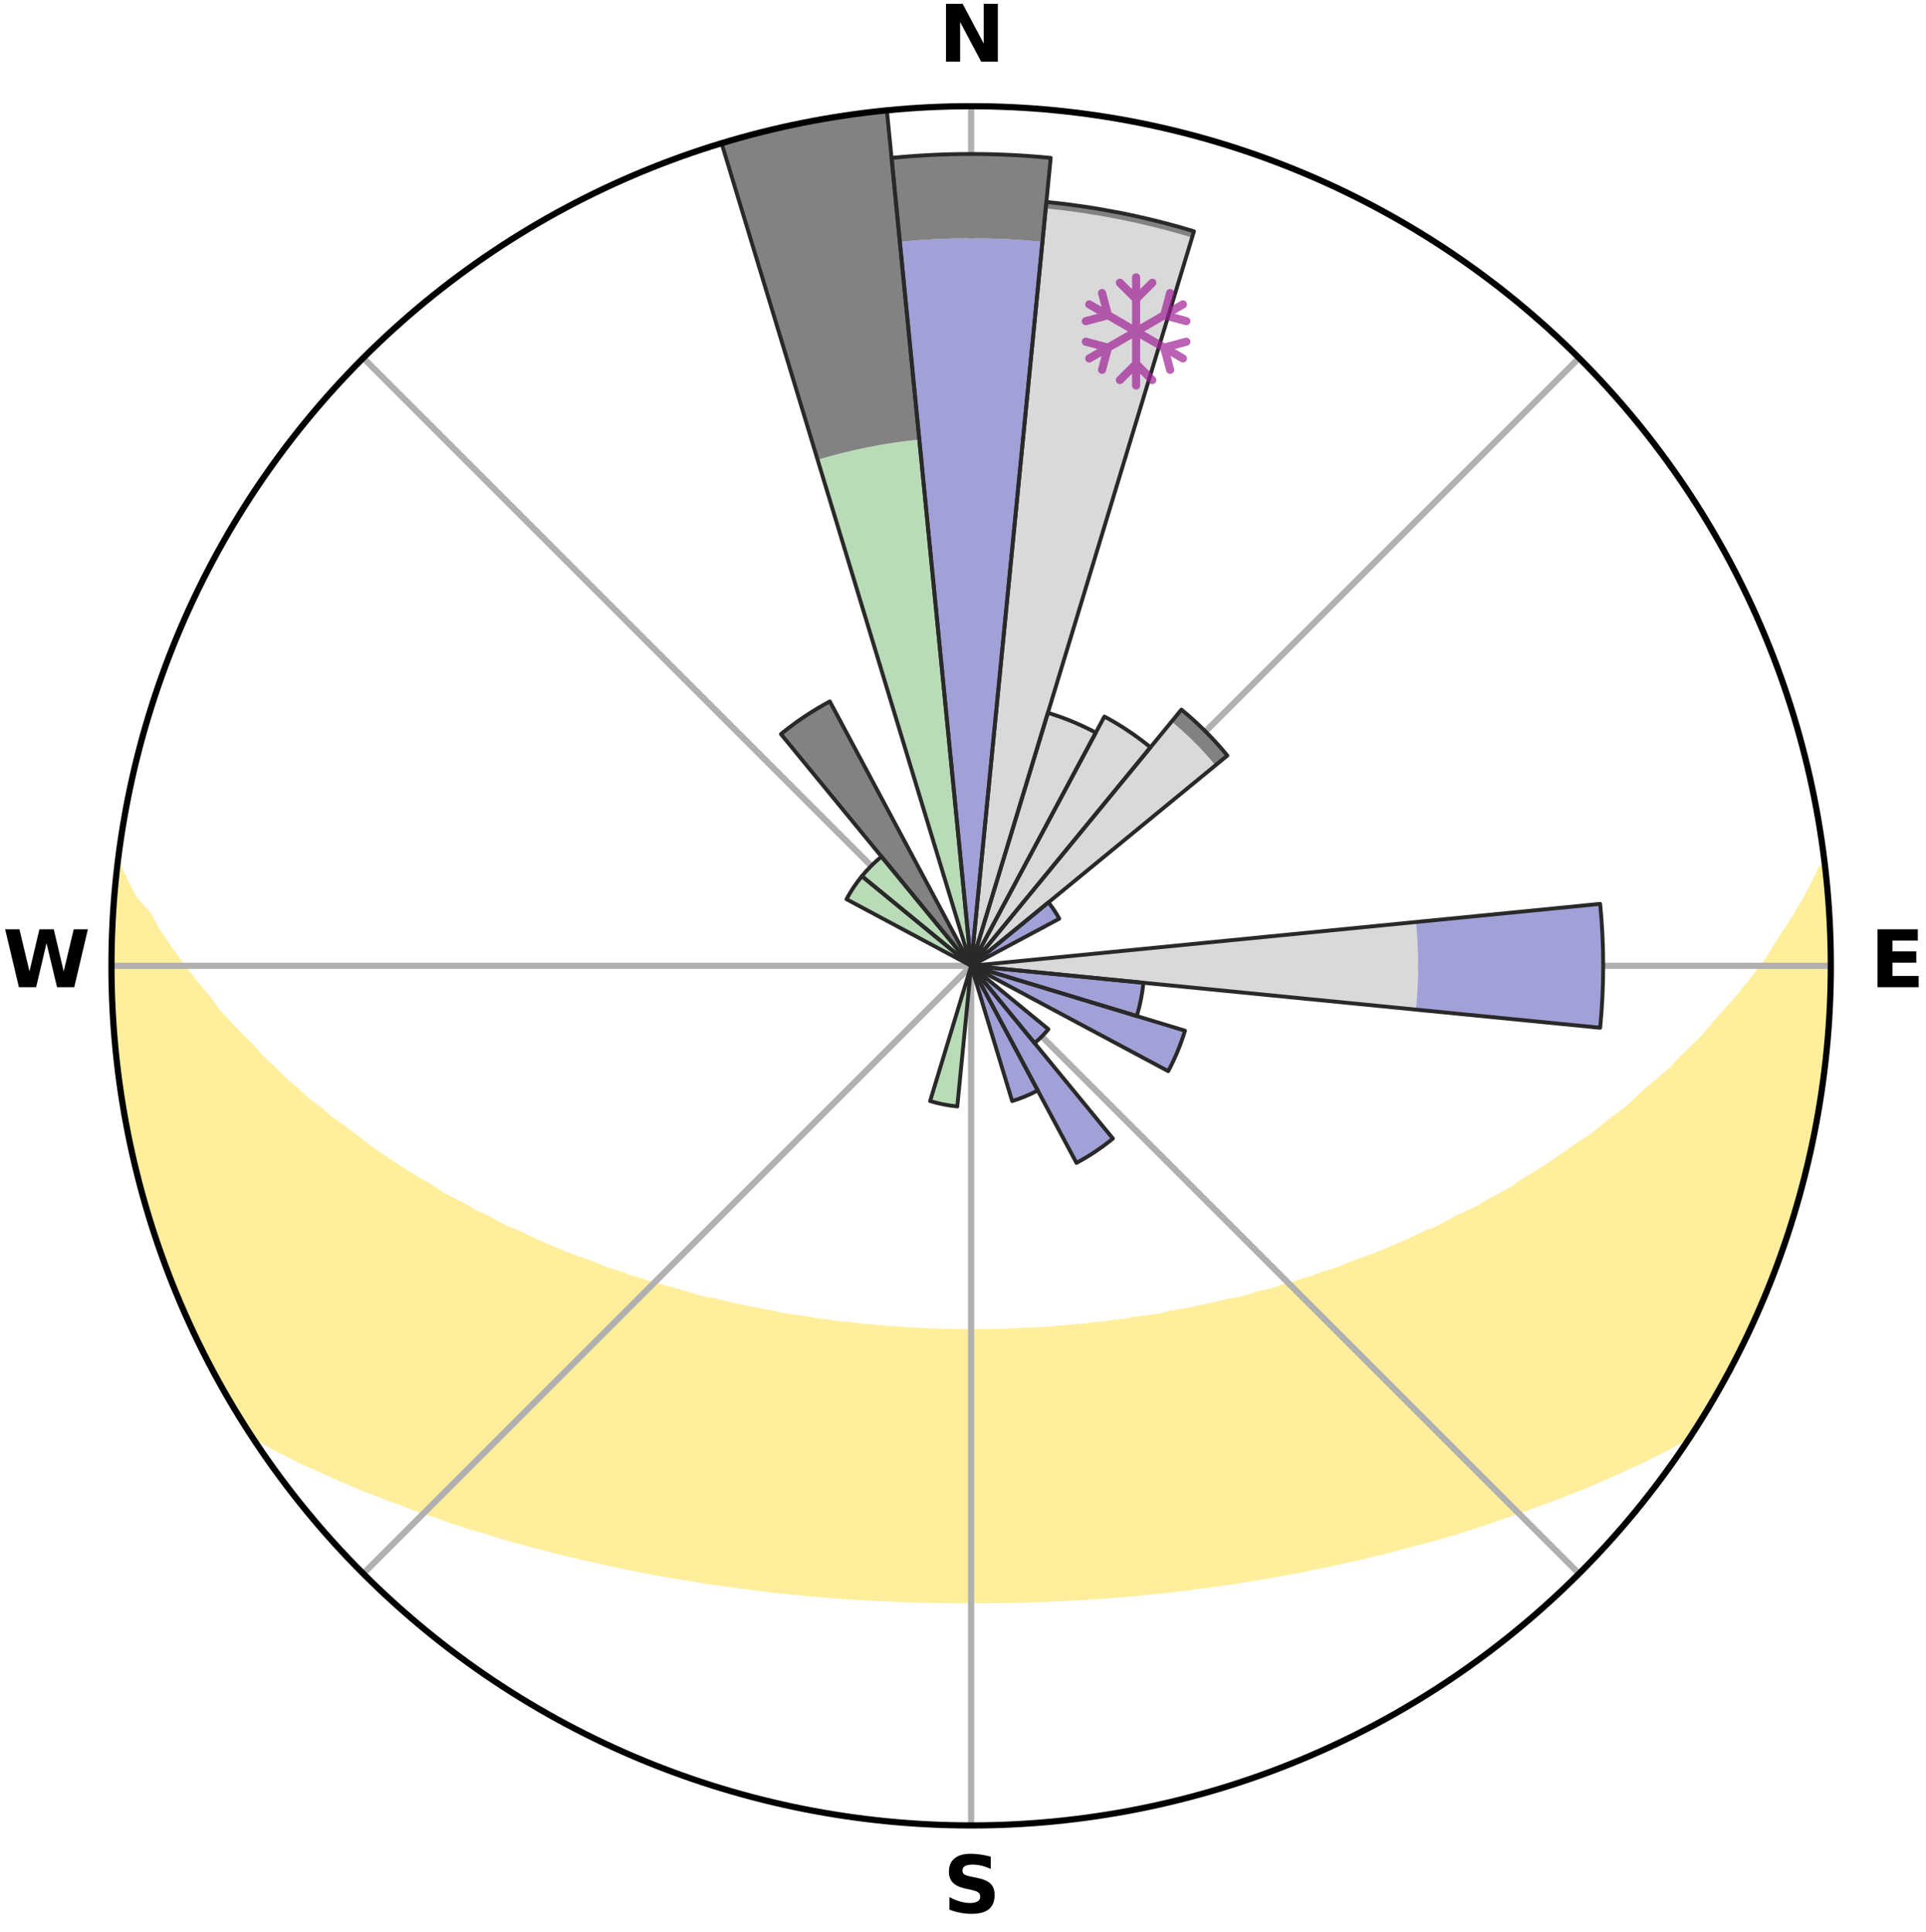 <?xml version="1.0" encoding="utf-8" standalone="no"?>
<!DOCTYPE svg PUBLIC "-//W3C//DTD SVG 1.1//EN"
  "http://www.w3.org/Graphics/SVG/1.1/DTD/svg11.dtd">
<svg xmlns:xlink="http://www.w3.org/1999/xlink" width="248.41pt" height="249.158pt" viewBox="0 0 248.41 249.158" xmlns="http://www.w3.org/2000/svg" version="1.1">
 <title>Ski Rose for Crystal Ridge (Rock Snowpark)</title>
 <defs>
  <style type="text/css">*{stroke-linejoin: round; stroke-linecap: butt}</style>
 </defs>
 <g id="figure_1">
  <g id="patch_1">
   <path d="M 0 249.158 
L 248.41 249.158 
L 248.41 0 
L 0 0 
z
" style="fill: #ffffff"/>
  </g>
  <g id="axes_1">
   <g id="patch_2">
    <path d="M 236.135 124.579 
C 236.135 110.018 233.267 95.599 227.695 82.147 
C 222.122 68.695 213.955 56.471 203.659 46.175 
C 193.363 35.879 181.139 27.711 167.687 22.139 
C 154.235 16.567 139.815 13.699 125.255 13.699 
C 110.694 13.699 96.275 16.567 82.823 22.139 
C 69.371 27.711 57.147 35.879 46.851 46.175 
C 36.555 56.471 28.387 68.695 22.815 82.147 
C 17.243 95.599 14.375 110.018 14.375 124.579 
C 14.375 139.14 17.243 153.559 22.815 167.011 
C 28.387 180.463 36.555 192.687 46.851 202.983 
C 57.147 213.279 69.371 221.447 82.823 227.019 
C 96.275 232.591 110.694 235.459 125.255 235.459 
C 139.815 235.459 154.235 232.591 167.687 227.019 
C 181.139 221.447 193.363 213.279 203.659 202.983 
C 213.955 192.687 222.122 180.463 227.695 167.011 
C 233.267 153.559 236.135 139.14 236.135 124.579 
M 125.255 124.579 
C 125.255 124.579 125.255 124.579 125.255 124.579 
C 125.255 124.579 125.255 124.579 125.255 124.579 
C 125.255 124.579 125.255 124.579 125.255 124.579 
C 125.255 124.579 125.255 124.579 125.255 124.579 
C 125.255 124.579 125.255 124.579 125.255 124.579 
C 125.255 124.579 125.255 124.579 125.255 124.579 
C 125.255 124.579 125.255 124.579 125.255 124.579 
C 125.255 124.579 125.255 124.579 125.255 124.579 
C 125.255 124.579 125.255 124.579 125.255 124.579 
C 125.255 124.579 125.255 124.579 125.255 124.579 
C 125.255 124.579 125.255 124.579 125.255 124.579 
C 125.255 124.579 125.255 124.579 125.255 124.579 
C 125.255 124.579 125.255 124.579 125.255 124.579 
C 125.255 124.579 125.255 124.579 125.255 124.579 
C 125.255 124.579 125.255 124.579 125.255 124.579 
C 125.255 124.579 125.255 124.579 125.255 124.579 
z
" style="fill: #ffffff"/>
   </g>
   <g id="PolyCollection_1">
    <defs>
     <path id="m0e5ba5d9aa" d="M 235.397 -137.128 
L 235.02 -137.085 
L 234.044 -135.054 
L 232.97 -133.056 
L 231.821 -131.097 
L 230.614 -129.179 
L 229.359 -127.305 
L 228.283 -125.478 
L 226.949 -123.692 
L 225.58 -121.952 
L 224.18 -120.26 
L 222.75 -118.616 
L 221.293 -117.021 
L 220.034 -115.453 
L 218.529 -113.952 
L 217.003 -112.5 
L 215.678 -111.065 
L 214.114 -109.709 
L 212.535 -108.403 
L 211.158 -107.102 
L 209.766 -105.843 
L 208.147 -104.678 
L 206.73 -103.508 
L 205.303 -102.38 
L 203.659 -101.355 
L 202.217 -100.313 
L 200.767 -99.313 
L 199.312 -98.354 
L 197.854 -97.435 
L 196.392 -96.557 
L 195.122 -95.639 
L 193.656 -94.837 
L 192.192 -94.074 
L 190.913 -93.262 
L 189.452 -92.572 
L 187.995 -91.919 
L 186.718 -91.207 
L 185.441 -90.527 
L 183.999 -89.976 
L 182.73 -89.358 
L 181.464 -88.77 
L 180.202 -88.211 
L 178.944 -87.679 
L 177.693 -87.176 
L 176.447 -86.699 
L 175.209 -86.248 
L 173.979 -85.822 
L 172.891 -85.311 
L 171.675 -84.932 
L 170.469 -84.577 
L 169.395 -84.132 
L 168.205 -83.82 
L 167.142 -83.417 
L 165.972 -83.145 
L 164.921 -82.78 
L 163.875 -82.433 
L 162.735 -82.215 
L 161.703 -81.903 
L 160.678 -81.608 
L 159.658 -81.328 
L 158.562 -81.173 
L 157.559 -80.923 
L 156.563 -80.687 
L 155.574 -80.465 
L 154.592 -80.255 
L 153.618 -80.058 
L 152.651 -79.873 
L 151.691 -79.699 
L 150.739 -79.536 
L 149.845 -79.289 
L 148.905 -79.147 
L 147.972 -79.015 
L 147.047 -78.891 
L 146.129 -78.775 
L 145.254 -78.584 
L 144.348 -78.485 
L 143.448 -78.392 
L 142.583 -78.232 
L 141.695 -78.153 
L 140.813 -78.08 
L 139.958 -77.947 
L 139.086 -77.886 
L 138.22 -77.828 
L 137.373 -77.72 
L 136.516 -77.672 
L 135.674 -77.581 
L 134.825 -77.542 
L 133.987 -77.466 
L 133.144 -77.435 
L 132.305 -77.405 
L 131.473 -77.349 
L 130.639 -77.326 
L 129.809 -77.284 
L 128.978 -77.267 
L 128.15 -77.239 
L 127.322 -77.227 
L 126.495 -77.212 
L 125.668 -77.206 
L 124.841 -77.206 
L 124.015 -77.215 
L 123.187 -77.223 
L 122.36 -77.246 
L 121.531 -77.26 
L 120.702 -77.295 
L 119.87 -77.315 
L 119.039 -77.364 
L 118.202 -77.391 
L 117.369 -77.454 
L 116.527 -77.487 
L 115.69 -77.565 
L 114.841 -77.606 
L 114 -77.699 
L 113.144 -77.749 
L 112.298 -77.858 
L 111.433 -77.918 
L 110.563 -77.982 
L 109.708 -78.116 
L 108.828 -78.191 
L 107.941 -78.271 
L 107.077 -78.433 
L 106.18 -78.527 
L 105.275 -78.628 
L 104.401 -78.82 
L 103.485 -78.938 
L 102.562 -79.063 
L 101.631 -79.197 
L 100.692 -79.34 
L 99.8 -79.588 
L 98.85 -79.753 
L 97.892 -79.928 
L 96.927 -80.114 
L 95.955 -80.312 
L 94.975 -80.522 
L 93.988 -80.745 
L 92.995 -80.982 
L 91.994 -81.233 
L 90.9 -81.389 
L 89.883 -81.669 
L 88.859 -81.965 
L 87.83 -82.277 
L 86.794 -82.607 
L 85.648 -82.843 
L 84.599 -83.208 
L 83.432 -83.48 
L 82.371 -83.884 
L 81.184 -84.196 
L 80.113 -84.641 
L 78.909 -84.996 
L 77.695 -85.374 
L 76.609 -85.885 
L 75.382 -86.31 
L 74.146 -86.761 
L 72.904 -87.237 
L 71.655 -87.741 
L 70.4 -88.271 
L 69.14 -88.83 
L 67.876 -89.418 
L 66.609 -90.034 
L 65.17 -90.585 
L 63.896 -91.264 
L 62.622 -91.974 
L 61.168 -92.626 
L 59.892 -93.403 
L 58.433 -94.126 
L 56.971 -94.888 
L 55.7 -95.768 
L 54.24 -96.605 
L 52.781 -97.482 
L 51.325 -98.399 
L 49.873 -99.357 
L 48.426 -100.355 
L 46.985 -101.395 
L 45.553 -102.476 
L 44.13 -103.599 
L 42.506 -104.713 
L 41.104 -105.923 
L 39.5 -107.132 
L 38.125 -108.431 
L 36.549 -109.735 
L 35.207 -111.121 
L 33.665 -112.521 
L 32.363 -113.995 
L 30.861 -115.49 
L 29.382 -117.034 
L 27.928 -118.626 
L 26.724 -120.277 
L 25.325 -121.962 
L 23.958 -123.695 
L 22.625 -125.475 
L 21.329 -127.3 
L 20.075 -129.171 
L 19.084 -131.073 
L 17.268 -133.078 
L 16.207 -135.079 
L 15.249 -137.113 
L 15.249 -137.113 
L 15.249 -137.113 
L 14.987 -135.197 
L 14.758 -133.275 
L 14.592 -131.348 
L 14.616 -129.41 
L 14.485 -127.48 
L 14.386 -125.547 
L 14.508 -123.613 
L 14.472 -121.678 
L 14.504 -119.744 
L 14.721 -117.819 
L 14.78 -115.884 
L 14.91 -113.954 
L 15.177 -112.037 
L 15.327 -110.107 
L 15.693 -108.205 
L 15.903 -106.28 
L 16.327 -104.39 
L 16.647 -102.483 
L 17.13 -100.608 
L 17.463 -98.701 
L 17.952 -96.829 
L 18.575 -94.994 
L 18.944 -93.088 
L 19.572 -91.257 
L 20.114 -89.399 
L 20.746 -87.57 
L 21.462 -85.772 
L 22.099 -83.945 
L 22.821 -82.15 
L 23.575 -80.367 
L 24.364 -78.6 
L 25.19 -76.851 
L 26.057 -75.121 
L 26.967 -73.414 
L 27.84 -71.687 
L 28.763 -69.987 
L 29.722 -68.306 
L 30.716 -66.645 
L 31.746 -65.007 
L 33.405 -63.785 
L 35.235 -62.71 
L 37.163 -61.744 
L 39.039 -60.783 
L 40.992 -59.922 
L 42.878 -59.053 
L 44.764 -58.228 
L 46.646 -57.441 
L 48.525 -56.694 
L 50.395 -55.983 
L 52.259 -55.308 
L 54.055 -54.612 
L 55.901 -54.004 
L 57.682 -53.372 
L 59.455 -52.771 
L 61.219 -52.2 
L 63.023 -51.715 
L 64.72 -51.144 
L 66.455 -50.657 
L 68.179 -50.196 
L 69.891 -49.76 
L 71.555 -49.294 
L 73.246 -48.906 
L 74.89 -48.486 
L 76.558 -48.14 
L 78.183 -47.765 
L 79.798 -47.409 
L 81.405 -47.075 
L 83.001 -46.758 
L 84.589 -46.461 
L 86.166 -46.18 
L 87.735 -45.917 
L 89.293 -45.669 
L 90.824 -45.394 
L 92.366 -45.179 
L 93.898 -44.975 
L 95.407 -44.748 
L 96.923 -44.573 
L 98.419 -44.375 
L 99.908 -44.191 
L 101.401 -44.051 
L 102.878 -43.892 
L 104.35 -43.746 
L 105.823 -43.64 
L 107.284 -43.517 
L 108.74 -43.406 
L 110.192 -43.305 
L 111.639 -43.216 
L 113.083 -43.138 
L 114.524 -43.069 
L 115.961 -43.011 
L 117.397 -42.973 
L 118.829 -42.932 
L 120.259 -42.901 
L 121.688 -42.88 
L 123.115 -42.867 
L 124.542 -42.864 
L 125.968 -42.864 
L 127.395 -42.865 
L 128.822 -42.876 
L 130.251 -42.896 
L 131.681 -42.925 
L 133.114 -42.964 
L 134.548 -43.012 
L 135.986 -43.07 
L 137.426 -43.139 
L 138.87 -43.218 
L 140.318 -43.307 
L 141.769 -43.408 
L 143.225 -43.519 
L 144.686 -43.642 
L 146.159 -43.748 
L 147.631 -43.894 
L 149.108 -44.053 
L 150.6 -44.193 
L 152.09 -44.378 
L 153.585 -44.576 
L 155.101 -44.751 
L 156.611 -44.978 
L 158.142 -45.182 
L 159.684 -45.397 
L 161.215 -45.672 
L 162.773 -45.921 
L 164.342 -46.183 
L 165.919 -46.465 
L 167.506 -46.761 
L 169.102 -47.079 
L 170.709 -47.413 
L 172.324 -47.769 
L 173.949 -48.144 
L 175.618 -48.489 
L 177.261 -48.91 
L 178.952 -49.299 
L 180.615 -49.763 
L 182.328 -50.2 
L 184.052 -50.661 
L 185.787 -51.148 
L 187.532 -51.662 
L 189.287 -52.204 
L 191.051 -52.775 
L 192.824 -53.376 
L 194.605 -54.008 
L 196.449 -54.616 
L 198.246 -55.313 
L 200.11 -55.987 
L 201.98 -56.698 
L 203.859 -57.445 
L 205.74 -58.232 
L 207.627 -59.057 
L 209.512 -59.926 
L 211.465 -60.787 
L 213.342 -61.747 
L 215.27 -62.713 
L 217.099 -63.789 
L 218.759 -65.01 
L 219.795 -66.645 
L 220.779 -68.311 
L 221.742 -69.989 
L 222.675 -71.684 
L 223.586 -73.391 
L 224.43 -75.132 
L 225.33 -76.846 
L 226.037 -78.65 
L 226.823 -80.416 
L 227.687 -82.15 
L 228.388 -83.954 
L 229.018 -85.784 
L 229.765 -87.57 
L 230.35 -89.415 
L 230.988 -91.241 
L 231.482 -93.113 
L 232.035 -94.966 
L 232.542 -96.833 
L 233.005 -98.711 
L 233.5 -100.582 
L 233.87 -102.481 
L 234.196 -104.388 
L 234.598 -106.281 
L 234.906 -108.192 
L 235.106 -110.117 
L 235.398 -112.03 
L 235.522 -113.962 
L 235.743 -115.883 
L 235.839 -117.815 
L 235.989 -119.744 
L 236.007 -121.679 
L 236.086 -123.612 
L 235.987 -125.545 
L 236.042 -127.48 
L 236.018 -129.415 
L 235.862 -131.344 
L 235.771 -133.277 
L 235.552 -135.199 
L 235.397 -137.128 
z
" style="stroke: #ffee9c"/>
    </defs>
    <g clip-path="url(#pdd32377aa7)">
     <use xlink:href="#m0e5ba5d9aa" x="0" y="249.158" style="fill: #ffee9c; stroke: #ffee9c"/>
    </g>
   </g>
   <g id="matplotlib.axis_1">
    <g id="xtick_1">
     <g id="line2d_1">
      <path d="M 125.255 124.579 
L 125.255 13.699 
" clip-path="url(#pdd32377aa7)" style="fill: none; stroke: #b0b0b0; stroke-width: 0.8; stroke-linecap: square"/>
     </g>
     <g id="text_1">
      <!-- N -->
      <g transform="translate(121.07 7.958) scale(0.1 -0.1)">
       <defs>
        <path id="DejaVuSans-Bold-4e" d="M 588 4666 
L 1931 4666 
L 3628 1466 
L 3628 4666 
L 4769 4666 
L 4769 0 
L 3425 0 
L 1728 3200 
L 1728 0 
L 588 0 
L 588 4666 
z
" transform="scale(0.016)"/>
       </defs>
       <use xlink:href="#DejaVuSans-Bold-4e"/>
      </g>
     </g>
    </g>
    <g id="xtick_2">
     <g id="line2d_2">
      <path d="M 125.255 124.579 
L 203.659 46.175 
" clip-path="url(#pdd32377aa7)" style="fill: none; stroke: #b0b0b0; stroke-width: 0.8; stroke-linecap: square"/>
     </g>
    </g>
    <g id="xtick_3">
     <g id="line2d_3">
      <path d="M 125.255 124.579 
L 236.135 124.579 
" clip-path="url(#pdd32377aa7)" style="fill: none; stroke: #b0b0b0; stroke-width: 0.8; stroke-linecap: square"/>
     </g>
     <g id="text_2">
      <!-- E -->
      <g transform="translate(241.219 127.338) scale(0.1 -0.1)">
       <defs>
        <path id="DejaVuSans-Bold-45" d="M 588 4666 
L 3834 4666 
L 3834 3756 
L 1791 3756 
L 1791 2888 
L 3713 2888 
L 3713 1978 
L 1791 1978 
L 1791 909 
L 3903 909 
L 3903 0 
L 588 0 
L 588 4666 
z
" transform="scale(0.016)"/>
       </defs>
       <use xlink:href="#DejaVuSans-Bold-45"/>
      </g>
     </g>
    </g>
    <g id="xtick_4">
     <g id="line2d_4">
      <path d="M 125.255 124.579 
L 203.659 202.983 
" clip-path="url(#pdd32377aa7)" style="fill: none; stroke: #b0b0b0; stroke-width: 0.8; stroke-linecap: square"/>
     </g>
    </g>
    <g id="xtick_5">
     <g id="line2d_5">
      <path d="M 125.255 124.579 
L 125.255 235.459 
" clip-path="url(#pdd32377aa7)" style="fill: none; stroke: #b0b0b0; stroke-width: 0.8; stroke-linecap: square"/>
     </g>
     <g id="text_3">
      <!-- S -->
      <g transform="translate(121.654 246.718) scale(0.1 -0.1)">
       <defs>
        <path id="DejaVuSans-Bold-53" d="M 3834 4519 
L 3834 3531 
Q 3450 3703 3084 3790 
Q 2719 3878 2394 3878 
Q 1963 3878 1756 3759 
Q 1550 3641 1550 3391 
Q 1550 3203 1689 3098 
Q 1828 2994 2194 2919 
L 2706 2816 
Q 3484 2659 3812 2340 
Q 4141 2022 4141 1434 
Q 4141 663 3683 286 
Q 3225 -91 2284 -91 
Q 1841 -91 1394 -6 
Q 947 78 500 244 
L 500 1259 
Q 947 1022 1364 901 
Q 1781 781 2169 781 
Q 2563 781 2772 912 
Q 2981 1044 2981 1288 
Q 2981 1506 2839 1625 
Q 2697 1744 2272 1838 
L 1806 1941 
Q 1106 2091 782 2419 
Q 459 2747 459 3303 
Q 459 4000 909 4375 
Q 1359 4750 2203 4750 
Q 2588 4750 2994 4692 
Q 3400 4634 3834 4519 
z
" transform="scale(0.016)"/>
       </defs>
       <use xlink:href="#DejaVuSans-Bold-53"/>
      </g>
     </g>
    </g>
    <g id="xtick_6">
     <g id="line2d_6">
      <path d="M 125.255 124.579 
L 46.851 202.983 
" clip-path="url(#pdd32377aa7)" style="fill: none; stroke: #b0b0b0; stroke-width: 0.8; stroke-linecap: square"/>
     </g>
    </g>
    <g id="xtick_7">
     <g id="line2d_7">
      <path d="M 125.255 124.579 
L 14.375 124.579 
" clip-path="url(#pdd32377aa7)" style="fill: none; stroke: #b0b0b0; stroke-width: 0.8; stroke-linecap: square"/>
     </g>
     <g id="text_4">
      <!-- W -->
      <g transform="translate(0.36 127.338) scale(0.1 -0.1)">
       <defs>
        <path id="DejaVuSans-Bold-57" d="M 191 4666 
L 1344 4666 
L 2150 1275 
L 2950 4666 
L 4109 4666 
L 4909 1275 
L 5716 4666 
L 6859 4666 
L 5759 0 
L 4372 0 
L 3525 3547 
L 2688 0 
L 1300 0 
L 191 4666 
z
" transform="scale(0.016)"/>
       </defs>
       <use xlink:href="#DejaVuSans-Bold-57"/>
      </g>
     </g>
    </g>
    <g id="xtick_8">
     <g id="line2d_8">
      <path d="M 125.255 124.579 
L 46.851 46.175 
" clip-path="url(#pdd32377aa7)" style="fill: none; stroke: #b0b0b0; stroke-width: 0.8; stroke-linecap: square"/>
     </g>
    </g>
   </g>
   <g id="matplotlib.axis_2"/>
   <g id="patch_3">
    <path d="M 125.255 124.579 
C 125.255 124.579 125.255 124.579 125.255 124.579 
C 125.255 124.579 125.255 124.579 125.255 124.579 
L 125.255 124.579 
C 125.255 124.579 125.255 124.579 125.255 124.579 
C 125.255 124.579 125.255 124.579 125.255 124.579 
z
" clip-path="url(#pdd32377aa7)" style="fill: #d9d9d9"/>
   </g>
   <g id="patch_4">
    <path d="M 125.255 124.579 
C 125.255 124.579 125.255 124.579 125.255 124.579 
C 125.255 124.579 125.255 124.579 125.255 124.579 
L 153.75 30.642 
C 150.676 29.709 147.557 28.928 144.406 28.301 
C 141.254 27.675 138.074 27.203 134.877 26.888 
z
" clip-path="url(#pdd32377aa7)" style="fill: #d9d9d9"/>
   </g>
   <g id="patch_5">
    <path d="M 125.255 124.579 
C 125.255 124.579 125.255 124.579 125.255 124.579 
C 125.255 124.579 125.255 124.579 125.255 124.579 
L 141.331 94.503 
C 140.346 93.977 139.337 93.5 138.305 93.072 
C 137.274 92.645 136.222 92.269 135.154 91.945 
z
" clip-path="url(#pdd32377aa7)" style="fill: #d9d9d9"/>
   </g>
   <g id="patch_6">
    <path d="M 125.255 124.579 
C 125.255 124.579 125.255 124.579 125.255 124.579 
C 125.255 124.579 125.255 124.579 125.255 124.579 
L 148.383 96.397 
C 147.461 95.64 146.502 94.929 145.509 94.266 
C 144.517 93.603 143.493 92.989 142.441 92.427 
z
" clip-path="url(#pdd32377aa7)" style="fill: #d9d9d9"/>
   </g>
   <g id="patch_7">
    <path d="M 125.255 124.579 
C 125.255 124.579 125.255 124.579 125.255 124.579 
C 125.255 124.579 125.255 124.579 125.255 124.579 
L 156.763 98.721 
C 155.917 97.69 155.02 96.701 154.077 95.757 
C 153.133 94.814 152.144 93.917 151.113 93.071 
z
" clip-path="url(#pdd32377aa7)" style="fill: #d9d9d9"/>
   </g>
   <g id="patch_8">
    <path d="M 125.255 124.579 
C 125.255 124.579 125.255 124.579 125.255 124.579 
C 125.255 124.579 125.255 124.579 125.255 124.579 
L 125.255 124.579 
C 125.255 124.579 125.255 124.579 125.255 124.579 
C 125.255 124.579 125.255 124.579 125.255 124.579 
z
" clip-path="url(#pdd32377aa7)" style="fill: #d9d9d9"/>
   </g>
   <g id="patch_9">
    <path d="M 125.255 124.579 
C 125.255 124.579 125.255 124.579 125.255 124.579 
C 125.255 124.579 125.255 124.579 125.255 124.579 
L 125.255 124.579 
C 125.255 124.579 125.255 124.579 125.255 124.579 
C 125.255 124.579 125.255 124.579 125.255 124.579 
z
" clip-path="url(#pdd32377aa7)" style="fill: #d9d9d9"/>
   </g>
   <g id="patch_10">
    <path d="M 125.255 124.579 
C 125.255 124.579 125.255 124.579 125.255 124.579 
C 125.255 124.579 125.255 124.579 125.255 124.579 
L 125.255 124.579 
C 125.255 124.579 125.255 124.579 125.255 124.579 
C 125.255 124.579 125.255 124.579 125.255 124.579 
z
" clip-path="url(#pdd32377aa7)" style="fill: #d9d9d9"/>
   </g>
   <g id="patch_11">
    <path d="M 125.255 124.579 
C 125.255 124.579 125.255 124.579 125.255 124.579 
C 125.255 124.579 125.255 124.579 125.255 124.579 
L 182.621 130.229 
C 182.806 128.351 182.899 126.466 182.899 124.579 
C 182.899 122.692 182.806 120.807 182.621 118.929 
z
" clip-path="url(#pdd32377aa7)" style="fill: #d9d9d9"/>
   </g>
   <g id="patch_12">
    <path d="M 125.255 124.579 
C 125.255 124.579 125.255 124.579 125.255 124.579 
C 125.255 124.579 125.255 124.579 125.255 124.579 
L 125.255 124.579 
C 125.255 124.579 125.255 124.579 125.255 124.579 
C 125.255 124.579 125.255 124.579 125.255 124.579 
z
" clip-path="url(#pdd32377aa7)" style="fill: #d9d9d9"/>
   </g>
   <g id="patch_13">
    <path d="M 125.255 124.579 
C 125.255 124.579 125.255 124.579 125.255 124.579 
C 125.255 124.579 125.255 124.579 125.255 124.579 
L 125.255 124.579 
C 125.255 124.579 125.255 124.579 125.255 124.579 
C 125.255 124.579 125.255 124.579 125.255 124.579 
z
" clip-path="url(#pdd32377aa7)" style="fill: #d9d9d9"/>
   </g>
   <g id="patch_14">
    <path d="M 125.255 124.579 
C 125.255 124.579 125.255 124.579 125.255 124.579 
C 125.255 124.579 125.255 124.579 125.255 124.579 
L 125.255 124.579 
C 125.255 124.579 125.255 124.579 125.255 124.579 
C 125.255 124.579 125.255 124.579 125.255 124.579 
z
" clip-path="url(#pdd32377aa7)" style="fill: #d9d9d9"/>
   </g>
   <g id="patch_15">
    <path d="M 125.255 124.579 
C 125.255 124.579 125.255 124.579 125.255 124.579 
C 125.255 124.579 125.255 124.579 125.255 124.579 
L 125.255 124.579 
C 125.255 124.579 125.255 124.579 125.255 124.579 
C 125.255 124.579 125.255 124.579 125.255 124.579 
z
" clip-path="url(#pdd32377aa7)" style="fill: #d9d9d9"/>
   </g>
   <g id="patch_16">
    <path d="M 125.255 124.579 
C 125.255 124.579 125.255 124.579 125.255 124.579 
C 125.255 124.579 125.255 124.579 125.255 124.579 
L 125.255 124.579 
C 125.255 124.579 125.255 124.579 125.255 124.579 
C 125.255 124.579 125.255 124.579 125.255 124.579 
z
" clip-path="url(#pdd32377aa7)" style="fill: #d9d9d9"/>
   </g>
   <g id="patch_17">
    <path d="M 125.255 124.579 
C 125.255 124.579 125.255 124.579 125.255 124.579 
C 125.255 124.579 125.255 124.579 125.255 124.579 
L 125.255 124.579 
C 125.255 124.579 125.255 124.579 125.255 124.579 
C 125.255 124.579 125.255 124.579 125.255 124.579 
z
" clip-path="url(#pdd32377aa7)" style="fill: #d9d9d9"/>
   </g>
   <g id="patch_18">
    <path d="M 125.255 124.579 
C 125.255 124.579 125.255 124.579 125.255 124.579 
C 125.255 124.579 125.255 124.579 125.255 124.579 
L 125.255 124.579 
C 125.255 124.579 125.255 124.579 125.255 124.579 
C 125.255 124.579 125.255 124.579 125.255 124.579 
z
" clip-path="url(#pdd32377aa7)" style="fill: #d9d9d9"/>
   </g>
   <g id="patch_19">
    <path d="M 125.255 124.579 
C 125.255 124.579 125.255 124.579 125.255 124.579 
C 125.255 124.579 125.255 124.579 125.255 124.579 
L 125.255 124.579 
C 125.255 124.579 125.255 124.579 125.255 124.579 
C 125.255 124.579 125.255 124.579 125.255 124.579 
z
" clip-path="url(#pdd32377aa7)" style="fill: #d9d9d9"/>
   </g>
   <g id="patch_20">
    <path d="M 125.255 124.579 
C 125.255 124.579 125.255 124.579 125.255 124.579 
C 125.255 124.579 125.255 124.579 125.255 124.579 
L 125.255 124.579 
C 125.255 124.579 125.255 124.579 125.255 124.579 
C 125.255 124.579 125.255 124.579 125.255 124.579 
z
" clip-path="url(#pdd32377aa7)" style="fill: #d9d9d9"/>
   </g>
   <g id="patch_21">
    <path d="M 125.255 124.579 
C 125.255 124.579 125.255 124.579 125.255 124.579 
C 125.255 124.579 125.255 124.579 125.255 124.579 
L 125.255 124.579 
C 125.255 124.579 125.255 124.579 125.255 124.579 
C 125.255 124.579 125.255 124.579 125.255 124.579 
z
" clip-path="url(#pdd32377aa7)" style="fill: #d9d9d9"/>
   </g>
   <g id="patch_22">
    <path d="M 125.255 124.579 
C 125.255 124.579 125.255 124.579 125.255 124.579 
C 125.255 124.579 125.255 124.579 125.255 124.579 
L 125.255 124.579 
C 125.255 124.579 125.255 124.579 125.255 124.579 
C 125.255 124.579 125.255 124.579 125.255 124.579 
z
" clip-path="url(#pdd32377aa7)" style="fill: #d9d9d9"/>
   </g>
   <g id="patch_23">
    <path d="M 125.255 124.579 
C 125.255 124.579 125.255 124.579 125.255 124.579 
C 125.255 124.579 125.255 124.579 125.255 124.579 
L 125.255 124.579 
C 125.255 124.579 125.255 124.579 125.255 124.579 
C 125.255 124.579 125.255 124.579 125.255 124.579 
z
" clip-path="url(#pdd32377aa7)" style="fill: #d9d9d9"/>
   </g>
   <g id="patch_24">
    <path d="M 125.255 124.579 
C 125.255 124.579 125.255 124.579 125.255 124.579 
C 125.255 124.579 125.255 124.579 125.255 124.579 
L 125.255 124.579 
C 125.255 124.579 125.255 124.579 125.255 124.579 
C 125.255 124.579 125.255 124.579 125.255 124.579 
z
" clip-path="url(#pdd32377aa7)" style="fill: #d9d9d9"/>
   </g>
   <g id="patch_25">
    <path d="M 125.255 124.579 
C 125.255 124.579 125.255 124.579 125.255 124.579 
C 125.255 124.579 125.255 124.579 125.255 124.579 
L 125.255 124.579 
C 125.255 124.579 125.255 124.579 125.255 124.579 
C 125.255 124.579 125.255 124.579 125.255 124.579 
z
" clip-path="url(#pdd32377aa7)" style="fill: #d9d9d9"/>
   </g>
   <g id="patch_26">
    <path d="M 125.255 124.579 
C 125.255 124.579 125.255 124.579 125.255 124.579 
C 125.255 124.579 125.255 124.579 125.255 124.579 
L 125.255 124.579 
C 125.255 124.579 125.255 124.579 125.255 124.579 
C 125.255 124.579 125.255 124.579 125.255 124.579 
z
" clip-path="url(#pdd32377aa7)" style="fill: #d9d9d9"/>
   </g>
   <g id="patch_27">
    <path d="M 125.255 124.579 
C 125.255 124.579 125.255 124.579 125.255 124.579 
C 125.255 124.579 125.255 124.579 125.255 124.579 
L 125.255 124.579 
C 125.255 124.579 125.255 124.579 125.255 124.579 
C 125.255 124.579 125.255 124.579 125.255 124.579 
z
" clip-path="url(#pdd32377aa7)" style="fill: #d9d9d9"/>
   </g>
   <g id="patch_28">
    <path d="M 125.255 124.579 
C 125.255 124.579 125.255 124.579 125.255 124.579 
C 125.255 124.579 125.255 124.579 125.255 124.579 
L 125.255 124.579 
C 125.255 124.579 125.255 124.579 125.255 124.579 
C 125.255 124.579 125.255 124.579 125.255 124.579 
z
" clip-path="url(#pdd32377aa7)" style="fill: #d9d9d9"/>
   </g>
   <g id="patch_29">
    <path d="M 125.255 124.579 
C 125.255 124.579 125.255 124.579 125.255 124.579 
C 125.255 124.579 125.255 124.579 125.255 124.579 
L 125.255 124.579 
C 125.255 124.579 125.255 124.579 125.255 124.579 
C 125.255 124.579 125.255 124.579 125.255 124.579 
z
" clip-path="url(#pdd32377aa7)" style="fill: #d9d9d9"/>
   </g>
   <g id="patch_30">
    <path d="M 125.255 124.579 
C 125.255 124.579 125.255 124.579 125.255 124.579 
C 125.255 124.579 125.255 124.579 125.255 124.579 
L 125.255 124.579 
C 125.255 124.579 125.255 124.579 125.255 124.579 
C 125.255 124.579 125.255 124.579 125.255 124.579 
z
" clip-path="url(#pdd32377aa7)" style="fill: #d9d9d9"/>
   </g>
   <g id="patch_31">
    <path d="M 125.255 124.579 
C 125.255 124.579 125.255 124.579 125.255 124.579 
C 125.255 124.579 125.255 124.579 125.255 124.579 
L 125.255 124.579 
C 125.255 124.579 125.255 124.579 125.255 124.579 
C 125.255 124.579 125.255 124.579 125.255 124.579 
z
" clip-path="url(#pdd32377aa7)" style="fill: #d9d9d9"/>
   </g>
   <g id="patch_32">
    <path d="M 125.255 124.579 
C 125.255 124.579 125.255 124.579 125.255 124.579 
C 125.255 124.579 125.255 124.579 125.255 124.579 
L 125.255 124.579 
C 125.255 124.579 125.255 124.579 125.255 124.579 
C 125.255 124.579 125.255 124.579 125.255 124.579 
z
" clip-path="url(#pdd32377aa7)" style="fill: #d9d9d9"/>
   </g>
   <g id="patch_33">
    <path d="M 125.255 124.579 
C 125.255 124.579 125.255 124.579 125.255 124.579 
C 125.255 124.579 125.255 124.579 125.255 124.579 
L 125.255 124.579 
C 125.255 124.579 125.255 124.579 125.255 124.579 
C 125.255 124.579 125.255 124.579 125.255 124.579 
z
" clip-path="url(#pdd32377aa7)" style="fill: #d9d9d9"/>
   </g>
   <g id="patch_34">
    <path d="M 125.255 124.579 
C 125.255 124.579 125.255 124.579 125.255 124.579 
C 125.255 124.579 125.255 124.579 125.255 124.579 
L 125.255 124.579 
C 125.255 124.579 125.255 124.579 125.255 124.579 
C 125.255 124.579 125.255 124.579 125.255 124.579 
z
" clip-path="url(#pdd32377aa7)" style="fill: #d9d9d9"/>
   </g>
   <g id="patch_35">
    <path d="M 125.255 124.579 
C 125.255 124.579 125.255 124.579 125.255 124.579 
C 125.255 124.579 125.255 124.579 125.255 124.579 
L 125.255 124.579 
C 125.255 124.579 125.255 124.579 125.255 124.579 
C 125.255 124.579 125.255 124.579 125.255 124.579 
z
" clip-path="url(#pdd32377aa7)" style="fill: #badbb8"/>
   </g>
   <g id="patch_36">
    <path d="M 134.877 26.888 
C 138.074 27.203 141.254 27.675 144.406 28.301 
C 147.557 28.928 150.676 29.709 153.75 30.642 
L 153.75 30.642 
C 150.676 29.709 147.557 28.928 144.406 28.301 
C 141.254 27.675 138.074 27.203 134.877 26.888 
z
" clip-path="url(#pdd32377aa7)" style="fill: #badbb8"/>
   </g>
   <g id="patch_37">
    <path d="M 135.154 91.945 
C 136.222 92.269 137.274 92.645 138.305 93.072 
C 139.337 93.5 140.346 93.977 141.331 94.503 
L 141.331 94.503 
C 140.346 93.977 139.337 93.5 138.305 93.072 
C 137.274 92.645 136.222 92.269 135.154 91.945 
z
" clip-path="url(#pdd32377aa7)" style="fill: #badbb8"/>
   </g>
   <g id="patch_38">
    <path d="M 142.441 92.427 
C 143.493 92.989 144.517 93.603 145.509 94.266 
C 146.502 94.929 147.461 95.64 148.383 96.397 
L 148.383 96.397 
C 147.461 95.64 146.502 94.929 145.509 94.266 
C 144.517 93.603 143.493 92.989 142.441 92.427 
z
" clip-path="url(#pdd32377aa7)" style="fill: #badbb8"/>
   </g>
   <g id="patch_39">
    <path d="M 151.113 93.071 
C 152.144 93.917 153.133 94.814 154.077 95.757 
C 155.02 96.701 155.917 97.69 156.763 98.721 
L 156.763 98.721 
C 155.917 97.69 155.02 96.701 154.077 95.757 
C 153.133 94.814 152.144 93.917 151.113 93.071 
z
" clip-path="url(#pdd32377aa7)" style="fill: #badbb8"/>
   </g>
   <g id="patch_40">
    <path d="M 125.255 124.579 
C 125.255 124.579 125.255 124.579 125.255 124.579 
C 125.255 124.579 125.255 124.579 125.255 124.579 
L 125.255 124.579 
C 125.255 124.579 125.255 124.579 125.255 124.579 
C 125.255 124.579 125.255 124.579 125.255 124.579 
z
" clip-path="url(#pdd32377aa7)" style="fill: #badbb8"/>
   </g>
   <g id="patch_41">
    <path d="M 125.255 124.579 
C 125.255 124.579 125.255 124.579 125.255 124.579 
C 125.255 124.579 125.255 124.579 125.255 124.579 
L 125.255 124.579 
C 125.255 124.579 125.255 124.579 125.255 124.579 
C 125.255 124.579 125.255 124.579 125.255 124.579 
z
" clip-path="url(#pdd32377aa7)" style="fill: #badbb8"/>
   </g>
   <g id="patch_42">
    <path d="M 125.255 124.579 
C 125.255 124.579 125.255 124.579 125.255 124.579 
C 125.255 124.579 125.255 124.579 125.255 124.579 
L 125.255 124.579 
C 125.255 124.579 125.255 124.579 125.255 124.579 
C 125.255 124.579 125.255 124.579 125.255 124.579 
z
" clip-path="url(#pdd32377aa7)" style="fill: #badbb8"/>
   </g>
   <g id="patch_43">
    <path d="M 182.621 118.929 
C 182.806 120.807 182.899 122.692 182.899 124.579 
C 182.899 126.466 182.806 128.351 182.621 130.229 
L 182.621 130.229 
C 182.806 128.351 182.899 126.466 182.899 124.579 
C 182.899 122.692 182.806 120.807 182.621 118.929 
z
" clip-path="url(#pdd32377aa7)" style="fill: #badbb8"/>
   </g>
   <g id="patch_44">
    <path d="M 125.255 124.579 
C 125.255 124.579 125.255 124.579 125.255 124.579 
C 125.255 124.579 125.255 124.579 125.255 124.579 
L 125.255 124.579 
C 125.255 124.579 125.255 124.579 125.255 124.579 
C 125.255 124.579 125.255 124.579 125.255 124.579 
z
" clip-path="url(#pdd32377aa7)" style="fill: #badbb8"/>
   </g>
   <g id="patch_45">
    <path d="M 125.255 124.579 
C 125.255 124.579 125.255 124.579 125.255 124.579 
C 125.255 124.579 125.255 124.579 125.255 124.579 
L 125.255 124.579 
C 125.255 124.579 125.255 124.579 125.255 124.579 
C 125.255 124.579 125.255 124.579 125.255 124.579 
z
" clip-path="url(#pdd32377aa7)" style="fill: #badbb8"/>
   </g>
   <g id="patch_46">
    <path d="M 125.255 124.579 
C 125.255 124.579 125.255 124.579 125.255 124.579 
C 125.255 124.579 125.255 124.579 125.255 124.579 
L 125.255 124.579 
C 125.255 124.579 125.255 124.579 125.255 124.579 
C 125.255 124.579 125.255 124.579 125.255 124.579 
z
" clip-path="url(#pdd32377aa7)" style="fill: #badbb8"/>
   </g>
   <g id="patch_47">
    <path d="M 125.255 124.579 
C 125.255 124.579 125.255 124.579 125.255 124.579 
C 125.255 124.579 125.255 124.579 125.255 124.579 
L 125.255 124.579 
C 125.255 124.579 125.255 124.579 125.255 124.579 
C 125.255 124.579 125.255 124.579 125.255 124.579 
z
" clip-path="url(#pdd32377aa7)" style="fill: #badbb8"/>
   </g>
   <g id="patch_48">
    <path d="M 125.255 124.579 
C 125.255 124.579 125.255 124.579 125.255 124.579 
C 125.255 124.579 125.255 124.579 125.255 124.579 
L 125.255 124.579 
C 125.255 124.579 125.255 124.579 125.255 124.579 
C 125.255 124.579 125.255 124.579 125.255 124.579 
z
" clip-path="url(#pdd32377aa7)" style="fill: #badbb8"/>
   </g>
   <g id="patch_49">
    <path d="M 125.255 124.579 
C 125.255 124.579 125.255 124.579 125.255 124.579 
C 125.255 124.579 125.255 124.579 125.255 124.579 
L 125.255 124.579 
C 125.255 124.579 125.255 124.579 125.255 124.579 
C 125.255 124.579 125.255 124.579 125.255 124.579 
z
" clip-path="url(#pdd32377aa7)" style="fill: #badbb8"/>
   </g>
   <g id="patch_50">
    <path d="M 125.255 124.579 
C 125.255 124.579 125.255 124.579 125.255 124.579 
C 125.255 124.579 125.255 124.579 125.255 124.579 
L 125.255 124.579 
C 125.255 124.579 125.255 124.579 125.255 124.579 
C 125.255 124.579 125.255 124.579 125.255 124.579 
z
" clip-path="url(#pdd32377aa7)" style="fill: #badbb8"/>
   </g>
   <g id="patch_51">
    <path d="M 125.255 124.579 
C 125.255 124.579 125.255 124.579 125.255 124.579 
C 125.255 124.579 125.255 124.579 125.255 124.579 
L 125.255 124.579 
C 125.255 124.579 125.255 124.579 125.255 124.579 
C 125.255 124.579 125.255 124.579 125.255 124.579 
z
" clip-path="url(#pdd32377aa7)" style="fill: #badbb8"/>
   </g>
   <g id="patch_52">
    <path d="M 125.255 124.579 
C 125.255 124.579 125.255 124.579 125.255 124.579 
C 125.255 124.579 125.255 124.579 125.255 124.579 
L 119.963 142.023 
C 120.534 142.196 121.113 142.341 121.699 142.457 
C 122.284 142.574 122.874 142.661 123.468 142.72 
z
" clip-path="url(#pdd32377aa7)" style="fill: #badbb8"/>
   </g>
   <g id="patch_53">
    <path d="M 125.255 124.579 
C 125.255 124.579 125.255 124.579 125.255 124.579 
C 125.255 124.579 125.255 124.579 125.255 124.579 
L 125.255 124.579 
C 125.255 124.579 125.255 124.579 125.255 124.579 
C 125.255 124.579 125.255 124.579 125.255 124.579 
z
" clip-path="url(#pdd32377aa7)" style="fill: #badbb8"/>
   </g>
   <g id="patch_54">
    <path d="M 125.255 124.579 
C 125.255 124.579 125.255 124.579 125.255 124.579 
C 125.255 124.579 125.255 124.579 125.255 124.579 
L 125.255 124.579 
C 125.255 124.579 125.255 124.579 125.255 124.579 
C 125.255 124.579 125.255 124.579 125.255 124.579 
z
" clip-path="url(#pdd32377aa7)" style="fill: #badbb8"/>
   </g>
   <g id="patch_55">
    <path d="M 125.255 124.579 
C 125.255 124.579 125.255 124.579 125.255 124.579 
C 125.255 124.579 125.255 124.579 125.255 124.579 
L 125.255 124.579 
C 125.255 124.579 125.255 124.579 125.255 124.579 
C 125.255 124.579 125.255 124.579 125.255 124.579 
z
" clip-path="url(#pdd32377aa7)" style="fill: #badbb8"/>
   </g>
   <g id="patch_56">
    <path d="M 125.255 124.579 
C 125.255 124.579 125.255 124.579 125.255 124.579 
C 125.255 124.579 125.255 124.579 125.255 124.579 
L 125.255 124.579 
C 125.255 124.579 125.255 124.579 125.255 124.579 
C 125.255 124.579 125.255 124.579 125.255 124.579 
z
" clip-path="url(#pdd32377aa7)" style="fill: #badbb8"/>
   </g>
   <g id="patch_57">
    <path d="M 125.255 124.579 
C 125.255 124.579 125.255 124.579 125.255 124.579 
C 125.255 124.579 125.255 124.579 125.255 124.579 
L 125.255 124.579 
C 125.255 124.579 125.255 124.579 125.255 124.579 
C 125.255 124.579 125.255 124.579 125.255 124.579 
z
" clip-path="url(#pdd32377aa7)" style="fill: #badbb8"/>
   </g>
   <g id="patch_58">
    <path d="M 125.255 124.579 
C 125.255 124.579 125.255 124.579 125.255 124.579 
C 125.255 124.579 125.255 124.579 125.255 124.579 
L 125.255 124.579 
C 125.255 124.579 125.255 124.579 125.255 124.579 
C 125.255 124.579 125.255 124.579 125.255 124.579 
z
" clip-path="url(#pdd32377aa7)" style="fill: #badbb8"/>
   </g>
   <g id="patch_59">
    <path d="M 125.255 124.579 
C 125.255 124.579 125.255 124.579 125.255 124.579 
C 125.255 124.579 125.255 124.579 125.255 124.579 
L 125.255 124.579 
C 125.255 124.579 125.255 124.579 125.255 124.579 
C 125.255 124.579 125.255 124.579 125.255 124.579 
z
" clip-path="url(#pdd32377aa7)" style="fill: #badbb8"/>
   </g>
   <g id="patch_60">
    <path d="M 125.255 124.579 
C 125.255 124.579 125.255 124.579 125.255 124.579 
C 125.255 124.579 125.255 124.579 125.255 124.579 
L 125.255 124.579 
C 125.255 124.579 125.255 124.579 125.255 124.579 
C 125.255 124.579 125.255 124.579 125.255 124.579 
z
" clip-path="url(#pdd32377aa7)" style="fill: #badbb8"/>
   </g>
   <g id="patch_61">
    <path d="M 125.255 124.579 
C 125.255 124.579 125.255 124.579 125.255 124.579 
C 125.255 124.579 125.255 124.579 125.255 124.579 
L 125.255 124.579 
C 125.255 124.579 125.255 124.579 125.255 124.579 
C 125.255 124.579 125.255 124.579 125.255 124.579 
z
" clip-path="url(#pdd32377aa7)" style="fill: #badbb8"/>
   </g>
   <g id="patch_62">
    <path d="M 125.255 124.579 
C 125.255 124.579 125.255 124.579 125.255 124.579 
C 125.255 124.579 125.255 124.579 125.255 124.579 
L 111.164 113.015 
C 110.785 113.476 110.43 113.956 110.098 114.452 
C 109.767 114.948 109.46 115.46 109.179 115.986 
z
" clip-path="url(#pdd32377aa7)" style="fill: #badbb8"/>
   </g>
   <g id="patch_63">
    <path d="M 125.255 124.579 
C 125.255 124.579 125.255 124.579 125.255 124.579 
C 125.255 124.579 125.255 124.579 125.255 124.579 
L 113.691 110.488 
C 113.23 110.867 112.787 111.268 112.365 111.69 
C 111.943 112.111 111.542 112.554 111.164 113.015 
z
" clip-path="url(#pdd32377aa7)" style="fill: #badbb8"/>
   </g>
   <g id="patch_64">
    <path d="M 125.255 124.579 
C 125.255 124.579 125.255 124.579 125.255 124.579 
C 125.255 124.579 125.255 124.579 125.255 124.579 
L 125.255 124.579 
C 125.255 124.579 125.255 124.579 125.255 124.579 
C 125.255 124.579 125.255 124.579 125.255 124.579 
z
" clip-path="url(#pdd32377aa7)" style="fill: #badbb8"/>
   </g>
   <g id="patch_65">
    <path d="M 125.255 124.579 
C 125.255 124.579 125.255 124.579 125.255 124.579 
C 125.255 124.579 125.255 124.579 125.255 124.579 
L 125.255 124.579 
C 125.255 124.579 125.255 124.579 125.255 124.579 
C 125.255 124.579 125.255 124.579 125.255 124.579 
z
" clip-path="url(#pdd32377aa7)" style="fill: #badbb8"/>
   </g>
   <g id="patch_66">
    <path d="M 125.255 124.579 
C 125.255 124.579 125.255 124.579 125.255 124.579 
C 125.255 124.579 125.255 124.579 125.255 124.579 
L 118.57 56.702 
C 116.348 56.921 114.138 57.249 111.949 57.685 
C 109.759 58.12 107.592 58.663 105.456 59.311 
z
" clip-path="url(#pdd32377aa7)" style="fill: #badbb8"/>
   </g>
   <g id="patch_67">
    <path d="M 125.255 124.579 
C 125.255 124.579 125.255 124.579 125.255 124.579 
C 125.255 124.579 125.255 124.579 125.255 124.579 
L 134.453 31.194 
C 131.396 30.893 128.326 30.742 125.255 30.742 
C 122.183 30.742 119.114 30.893 116.057 31.194 
z
" clip-path="url(#pdd32377aa7)" style="fill: #a1a1d8"/>
   </g>
   <g id="patch_68">
    <path d="M 134.877 26.888 
C 138.074 27.203 141.254 27.675 144.406 28.301 
C 147.557 28.928 150.676 29.709 153.75 30.642 
L 153.75 30.642 
C 150.676 29.709 147.557 28.928 144.406 28.301 
C 141.254 27.675 138.074 27.203 134.877 26.888 
z
" clip-path="url(#pdd32377aa7)" style="fill: #a1a1d8"/>
   </g>
   <g id="patch_69">
    <path d="M 135.154 91.945 
C 136.222 92.269 137.274 92.645 138.305 93.072 
C 139.337 93.5 140.346 93.977 141.331 94.503 
L 141.331 94.503 
C 140.346 93.977 139.337 93.5 138.305 93.072 
C 137.274 92.645 136.222 92.269 135.154 91.945 
z
" clip-path="url(#pdd32377aa7)" style="fill: #a1a1d8"/>
   </g>
   <g id="patch_70">
    <path d="M 142.441 92.427 
C 143.493 92.989 144.517 93.603 145.509 94.266 
C 146.502 94.929 147.461 95.64 148.383 96.397 
L 148.383 96.397 
C 147.461 95.64 146.502 94.929 145.509 94.266 
C 144.517 93.603 143.493 92.989 142.441 92.427 
z
" clip-path="url(#pdd32377aa7)" style="fill: #a1a1d8"/>
   </g>
   <g id="patch_71">
    <path d="M 151.113 93.071 
C 152.144 93.917 153.133 94.814 154.077 95.757 
C 155.02 96.701 155.917 97.69 156.763 98.721 
L 156.763 98.721 
C 155.917 97.69 155.02 96.701 154.077 95.757 
C 153.133 94.814 152.144 93.917 151.113 93.071 
z
" clip-path="url(#pdd32377aa7)" style="fill: #a1a1d8"/>
   </g>
   <g id="patch_72">
    <path d="M 125.255 124.579 
C 125.255 124.579 125.255 124.579 125.255 124.579 
C 125.255 124.579 125.255 124.579 125.255 124.579 
L 136.622 118.503 
C 136.424 118.131 136.206 117.769 135.972 117.418 
C 135.738 117.067 135.486 116.728 135.219 116.402 
z
" clip-path="url(#pdd32377aa7)" style="fill: #a1a1d8"/>
   </g>
   <g id="patch_73">
    <path d="M 125.255 124.579 
C 125.255 124.579 125.255 124.579 125.255 124.579 
C 125.255 124.579 125.255 124.579 125.255 124.579 
L 125.255 124.579 
C 125.255 124.579 125.255 124.579 125.255 124.579 
C 125.255 124.579 125.255 124.579 125.255 124.579 
z
" clip-path="url(#pdd32377aa7)" style="fill: #a1a1d8"/>
   </g>
   <g id="patch_74">
    <path d="M 125.255 124.579 
C 125.255 124.579 125.255 124.579 125.255 124.579 
C 125.255 124.579 125.255 124.579 125.255 124.579 
L 125.255 124.579 
C 125.255 124.579 125.255 124.579 125.255 124.579 
C 125.255 124.579 125.255 124.579 125.255 124.579 
z
" clip-path="url(#pdd32377aa7)" style="fill: #a1a1d8"/>
   </g>
   <g id="patch_75">
    <path d="M 182.621 118.929 
C 182.806 120.807 182.899 122.692 182.899 124.579 
C 182.899 126.466 182.806 128.351 182.621 130.229 
L 206.383 132.569 
C 206.644 129.914 206.775 127.247 206.775 124.579 
C 206.775 121.911 206.644 119.244 206.383 116.589 
z
" clip-path="url(#pdd32377aa7)" style="fill: #a1a1d8"/>
   </g>
   <g id="patch_76">
    <path d="M 125.255 124.579 
C 125.255 124.579 125.255 124.579 125.255 124.579 
C 125.255 124.579 125.255 124.579 125.255 124.579 
L 146.619 131.06 
C 146.831 130.36 147.009 129.651 147.151 128.935 
C 147.294 128.218 147.401 127.495 147.473 126.767 
z
" clip-path="url(#pdd32377aa7)" style="fill: #a1a1d8"/>
   </g>
   <g id="patch_77">
    <path d="M 125.255 124.579 
C 125.255 124.579 125.255 124.579 125.255 124.579 
C 125.255 124.579 125.255 124.579 125.255 124.579 
L 150.673 138.166 
C 151.118 137.334 151.522 136.48 151.883 135.609 
C 152.244 134.737 152.562 133.848 152.836 132.946 
z
" clip-path="url(#pdd32377aa7)" style="fill: #a1a1d8"/>
   </g>
   <g id="patch_78">
    <path d="M 125.255 124.579 
C 125.255 124.579 125.255 124.579 125.255 124.579 
C 125.255 124.579 125.255 124.579 125.255 124.579 
L 125.255 124.579 
C 125.255 124.579 125.255 124.579 125.255 124.579 
C 125.255 124.579 125.255 124.579 125.255 124.579 
z
" clip-path="url(#pdd32377aa7)" style="fill: #a1a1d8"/>
   </g>
   <g id="patch_79">
    <path d="M 125.255 124.579 
C 125.255 124.579 125.255 124.579 125.255 124.579 
C 125.255 124.579 125.255 124.579 125.255 124.579 
L 133.432 134.543 
C 133.758 134.275 134.071 133.992 134.369 133.693 
C 134.667 133.395 134.951 133.082 135.219 132.756 
z
" clip-path="url(#pdd32377aa7)" style="fill: #a1a1d8"/>
   </g>
   <g id="patch_80">
    <path d="M 125.255 124.579 
C 125.255 124.579 125.255 124.579 125.255 124.579 
C 125.255 124.579 125.255 124.579 125.255 124.579 
L 138.841 149.998 
C 139.673 149.553 140.483 149.068 141.267 148.544 
C 142.052 148.019 142.81 147.457 143.539 146.859 
z
" clip-path="url(#pdd32377aa7)" style="fill: #a1a1d8"/>
   </g>
   <g id="patch_81">
    <path d="M 125.255 124.579 
C 125.255 124.579 125.255 124.579 125.255 124.579 
C 125.255 124.579 125.255 124.579 125.255 124.579 
L 130.546 142.023 
C 131.117 141.85 131.679 141.648 132.231 141.42 
C 132.782 141.192 133.322 140.936 133.848 140.655 
z
" clip-path="url(#pdd32377aa7)" style="fill: #a1a1d8"/>
   </g>
   <g id="patch_82">
    <path d="M 125.255 124.579 
C 125.255 124.579 125.255 124.579 125.255 124.579 
C 125.255 124.579 125.255 124.579 125.255 124.579 
L 125.255 124.579 
C 125.255 124.579 125.255 124.579 125.255 124.579 
C 125.255 124.579 125.255 124.579 125.255 124.579 
z
" clip-path="url(#pdd32377aa7)" style="fill: #a1a1d8"/>
   </g>
   <g id="patch_83">
    <path d="M 125.255 124.579 
C 125.255 124.579 125.255 124.579 125.255 124.579 
C 125.255 124.579 125.255 124.579 125.255 124.579 
L 125.255 124.579 
C 125.255 124.579 125.255 124.579 125.255 124.579 
C 125.255 124.579 125.255 124.579 125.255 124.579 
z
" clip-path="url(#pdd32377aa7)" style="fill: #a1a1d8"/>
   </g>
   <g id="patch_84">
    <path d="M 123.468 142.72 
C 122.874 142.661 122.284 142.574 121.699 142.457 
C 121.113 142.341 120.534 142.196 119.963 142.023 
L 119.963 142.023 
C 120.534 142.196 121.113 142.341 121.699 142.457 
C 122.284 142.574 122.874 142.661 123.468 142.72 
z
" clip-path="url(#pdd32377aa7)" style="fill: #a1a1d8"/>
   </g>
   <g id="patch_85">
    <path d="M 125.255 124.579 
C 125.255 124.579 125.255 124.579 125.255 124.579 
C 125.255 124.579 125.255 124.579 125.255 124.579 
L 125.255 124.579 
C 125.255 124.579 125.255 124.579 125.255 124.579 
C 125.255 124.579 125.255 124.579 125.255 124.579 
z
" clip-path="url(#pdd32377aa7)" style="fill: #a1a1d8"/>
   </g>
   <g id="patch_86">
    <path d="M 125.255 124.579 
C 125.255 124.579 125.255 124.579 125.255 124.579 
C 125.255 124.579 125.255 124.579 125.255 124.579 
L 125.255 124.579 
C 125.255 124.579 125.255 124.579 125.255 124.579 
C 125.255 124.579 125.255 124.579 125.255 124.579 
z
" clip-path="url(#pdd32377aa7)" style="fill: #a1a1d8"/>
   </g>
   <g id="patch_87">
    <path d="M 125.255 124.579 
C 125.255 124.579 125.255 124.579 125.255 124.579 
C 125.255 124.579 125.255 124.579 125.255 124.579 
L 125.255 124.579 
C 125.255 124.579 125.255 124.579 125.255 124.579 
C 125.255 124.579 125.255 124.579 125.255 124.579 
z
" clip-path="url(#pdd32377aa7)" style="fill: #a1a1d8"/>
   </g>
   <g id="patch_88">
    <path d="M 125.255 124.579 
C 125.255 124.579 125.255 124.579 125.255 124.579 
C 125.255 124.579 125.255 124.579 125.255 124.579 
L 125.255 124.579 
C 125.255 124.579 125.255 124.579 125.255 124.579 
C 125.255 124.579 125.255 124.579 125.255 124.579 
z
" clip-path="url(#pdd32377aa7)" style="fill: #a1a1d8"/>
   </g>
   <g id="patch_89">
    <path d="M 125.255 124.579 
C 125.255 124.579 125.255 124.579 125.255 124.579 
C 125.255 124.579 125.255 124.579 125.255 124.579 
L 125.255 124.579 
C 125.255 124.579 125.255 124.579 125.255 124.579 
C 125.255 124.579 125.255 124.579 125.255 124.579 
z
" clip-path="url(#pdd32377aa7)" style="fill: #a1a1d8"/>
   </g>
   <g id="patch_90">
    <path d="M 125.255 124.579 
C 125.255 124.579 125.255 124.579 125.255 124.579 
C 125.255 124.579 125.255 124.579 125.255 124.579 
L 125.255 124.579 
C 125.255 124.579 125.255 124.579 125.255 124.579 
C 125.255 124.579 125.255 124.579 125.255 124.579 
z
" clip-path="url(#pdd32377aa7)" style="fill: #a1a1d8"/>
   </g>
   <g id="patch_91">
    <path d="M 125.255 124.579 
C 125.255 124.579 125.255 124.579 125.255 124.579 
C 125.255 124.579 125.255 124.579 125.255 124.579 
L 125.255 124.579 
C 125.255 124.579 125.255 124.579 125.255 124.579 
C 125.255 124.579 125.255 124.579 125.255 124.579 
z
" clip-path="url(#pdd32377aa7)" style="fill: #a1a1d8"/>
   </g>
   <g id="patch_92">
    <path d="M 125.255 124.579 
C 125.255 124.579 125.255 124.579 125.255 124.579 
C 125.255 124.579 125.255 124.579 125.255 124.579 
L 125.255 124.579 
C 125.255 124.579 125.255 124.579 125.255 124.579 
C 125.255 124.579 125.255 124.579 125.255 124.579 
z
" clip-path="url(#pdd32377aa7)" style="fill: #a1a1d8"/>
   </g>
   <g id="patch_93">
    <path d="M 125.255 124.579 
C 125.255 124.579 125.255 124.579 125.255 124.579 
C 125.255 124.579 125.255 124.579 125.255 124.579 
L 125.255 124.579 
C 125.255 124.579 125.255 124.579 125.255 124.579 
C 125.255 124.579 125.255 124.579 125.255 124.579 
z
" clip-path="url(#pdd32377aa7)" style="fill: #a1a1d8"/>
   </g>
   <g id="patch_94">
    <path d="M 109.179 115.986 
C 109.46 115.46 109.767 114.948 110.098 114.452 
C 110.43 113.956 110.785 113.476 111.164 113.015 
L 111.164 113.015 
C 110.785 113.476 110.43 113.956 110.098 114.452 
C 109.767 114.948 109.46 115.46 109.179 115.986 
z
" clip-path="url(#pdd32377aa7)" style="fill: #a1a1d8"/>
   </g>
   <g id="patch_95">
    <path d="M 111.164 113.015 
C 111.542 112.554 111.943 112.111 112.365 111.69 
C 112.787 111.268 113.23 110.867 113.691 110.488 
L 113.691 110.488 
C 113.23 110.867 112.787 111.268 112.365 111.69 
C 111.943 112.111 111.542 112.554 111.164 113.015 
z
" clip-path="url(#pdd32377aa7)" style="fill: #a1a1d8"/>
   </g>
   <g id="patch_96">
    <path d="M 125.255 124.579 
C 125.255 124.579 125.255 124.579 125.255 124.579 
C 125.255 124.579 125.255 124.579 125.255 124.579 
L 125.255 124.579 
C 125.255 124.579 125.255 124.579 125.255 124.579 
C 125.255 124.579 125.255 124.579 125.255 124.579 
z
" clip-path="url(#pdd32377aa7)" style="fill: #a1a1d8"/>
   </g>
   <g id="patch_97">
    <path d="M 125.255 124.579 
C 125.255 124.579 125.255 124.579 125.255 124.579 
C 125.255 124.579 125.255 124.579 125.255 124.579 
L 125.255 124.579 
C 125.255 124.579 125.255 124.579 125.255 124.579 
C 125.255 124.579 125.255 124.579 125.255 124.579 
z
" clip-path="url(#pdd32377aa7)" style="fill: #a1a1d8"/>
   </g>
   <g id="patch_98">
    <path d="M 105.456 59.311 
C 107.592 58.663 109.759 58.12 111.949 57.685 
C 114.138 57.249 116.348 56.921 118.57 56.702 
L 118.57 56.702 
C 116.348 56.921 114.138 57.249 111.949 57.685 
C 109.759 58.12 107.592 58.663 105.456 59.311 
z
" clip-path="url(#pdd32377aa7)" style="fill: #a1a1d8"/>
   </g>
   <g id="patch_99">
    <path d="M 116.057 31.194 
C 119.114 30.893 122.183 30.742 125.255 30.742 
C 128.326 30.742 131.396 30.893 134.453 31.194 
L 135.519 20.368 
C 132.108 20.032 128.682 19.864 125.255 19.864 
C 121.827 19.864 118.402 20.032 114.991 20.368 
z
" clip-path="url(#pdd32377aa7)" style="fill: #828282"/>
   </g>
   <g id="patch_100">
    <path d="M 134.877 26.888 
C 138.074 27.203 141.254 27.675 144.406 28.301 
C 147.557 28.928 150.676 29.709 153.75 30.642 
L 153.995 29.836 
C 150.894 28.895 147.748 28.107 144.57 27.475 
C 141.392 26.843 138.184 26.367 134.959 26.049 
z
" clip-path="url(#pdd32377aa7)" style="fill: #828282"/>
   </g>
   <g id="patch_101">
    <path d="M 135.154 91.945 
C 136.222 92.269 137.274 92.645 138.305 93.072 
C 139.337 93.5 140.346 93.977 141.331 94.503 
L 141.331 94.503 
C 140.346 93.977 139.337 93.5 138.305 93.072 
C 137.274 92.645 136.222 92.269 135.154 91.945 
z
" clip-path="url(#pdd32377aa7)" style="fill: #828282"/>
   </g>
   <g id="patch_102">
    <path d="M 142.441 92.427 
C 143.493 92.989 144.517 93.603 145.509 94.266 
C 146.502 94.929 147.461 95.64 148.383 96.397 
L 148.383 96.397 
C 147.461 95.64 146.502 94.929 145.509 94.266 
C 144.517 93.603 143.493 92.989 142.441 92.427 
z
" clip-path="url(#pdd32377aa7)" style="fill: #828282"/>
   </g>
   <g id="patch_103">
    <path d="M 151.113 93.071 
C 152.144 93.917 153.133 94.814 154.077 95.757 
C 155.02 96.701 155.917 97.69 156.763 98.721 
L 158.301 97.459 
C 157.413 96.377 156.473 95.34 155.483 94.35 
C 154.494 93.361 153.457 92.421 152.375 91.533 
z
" clip-path="url(#pdd32377aa7)" style="fill: #828282"/>
   </g>
   <g id="patch_104">
    <path d="M 135.219 116.402 
C 135.486 116.728 135.738 117.067 135.972 117.418 
C 136.206 117.769 136.424 118.131 136.622 118.503 
L 136.622 118.503 
C 136.424 118.131 136.206 117.769 135.972 117.418 
C 135.738 117.067 135.486 116.728 135.219 116.402 
z
" clip-path="url(#pdd32377aa7)" style="fill: #828282"/>
   </g>
   <g id="patch_105">
    <path d="M 125.255 124.579 
C 125.255 124.579 125.255 124.579 125.255 124.579 
C 125.255 124.579 125.255 124.579 125.255 124.579 
L 125.255 124.579 
C 125.255 124.579 125.255 124.579 125.255 124.579 
C 125.255 124.579 125.255 124.579 125.255 124.579 
z
" clip-path="url(#pdd32377aa7)" style="fill: #828282"/>
   </g>
   <g id="patch_106">
    <path d="M 125.255 124.579 
C 125.255 124.579 125.255 124.579 125.255 124.579 
C 125.255 124.579 125.255 124.579 125.255 124.579 
L 125.255 124.579 
C 125.255 124.579 125.255 124.579 125.255 124.579 
C 125.255 124.579 125.255 124.579 125.255 124.579 
z
" clip-path="url(#pdd32377aa7)" style="fill: #828282"/>
   </g>
   <g id="patch_107">
    <path d="M 206.383 116.589 
C 206.644 119.244 206.775 121.911 206.775 124.579 
C 206.775 127.247 206.644 129.914 206.383 132.569 
L 206.383 132.569 
C 206.644 129.914 206.775 127.247 206.775 124.579 
C 206.775 121.911 206.644 119.244 206.383 116.589 
z
" clip-path="url(#pdd32377aa7)" style="fill: #828282"/>
   </g>
   <g id="patch_108">
    <path d="M 147.473 126.767 
C 147.401 127.495 147.294 128.218 147.151 128.935 
C 147.009 129.651 146.831 130.36 146.619 131.06 
L 146.619 131.06 
C 146.831 130.36 147.009 129.651 147.151 128.935 
C 147.294 128.218 147.401 127.495 147.473 126.767 
z
" clip-path="url(#pdd32377aa7)" style="fill: #828282"/>
   </g>
   <g id="patch_109">
    <path d="M 152.836 132.946 
C 152.562 133.848 152.244 134.737 151.883 135.609 
C 151.522 136.48 151.118 137.334 150.673 138.166 
L 150.673 138.166 
C 151.118 137.334 151.522 136.48 151.883 135.609 
C 152.244 134.737 152.562 133.848 152.836 132.946 
z
" clip-path="url(#pdd32377aa7)" style="fill: #828282"/>
   </g>
   <g id="patch_110">
    <path d="M 125.255 124.579 
C 125.255 124.579 125.255 124.579 125.255 124.579 
C 125.255 124.579 125.255 124.579 125.255 124.579 
L 125.255 124.579 
C 125.255 124.579 125.255 124.579 125.255 124.579 
C 125.255 124.579 125.255 124.579 125.255 124.579 
z
" clip-path="url(#pdd32377aa7)" style="fill: #828282"/>
   </g>
   <g id="patch_111">
    <path d="M 135.219 132.756 
C 134.951 133.082 134.667 133.395 134.369 133.693 
C 134.071 133.992 133.758 134.275 133.432 134.543 
L 133.432 134.543 
C 133.758 134.275 134.071 133.992 134.369 133.693 
C 134.667 133.395 134.951 133.082 135.219 132.756 
z
" clip-path="url(#pdd32377aa7)" style="fill: #828282"/>
   </g>
   <g id="patch_112">
    <path d="M 143.539 146.859 
C 142.81 147.457 142.052 148.019 141.267 148.544 
C 140.483 149.068 139.673 149.553 138.841 149.998 
L 138.841 149.998 
C 139.673 149.553 140.483 149.068 141.267 148.544 
C 142.052 148.019 142.81 147.457 143.539 146.859 
z
" clip-path="url(#pdd32377aa7)" style="fill: #828282"/>
   </g>
   <g id="patch_113">
    <path d="M 133.848 140.655 
C 133.322 140.936 132.782 141.192 132.231 141.42 
C 131.679 141.648 131.117 141.85 130.546 142.023 
L 130.546 142.023 
C 131.117 141.85 131.679 141.648 132.231 141.42 
C 132.782 141.192 133.322 140.936 133.848 140.655 
z
" clip-path="url(#pdd32377aa7)" style="fill: #828282"/>
   </g>
   <g id="patch_114">
    <path d="M 125.255 124.579 
C 125.255 124.579 125.255 124.579 125.255 124.579 
C 125.255 124.579 125.255 124.579 125.255 124.579 
L 125.255 124.579 
C 125.255 124.579 125.255 124.579 125.255 124.579 
C 125.255 124.579 125.255 124.579 125.255 124.579 
z
" clip-path="url(#pdd32377aa7)" style="fill: #828282"/>
   </g>
   <g id="patch_115">
    <path d="M 125.255 124.579 
C 125.255 124.579 125.255 124.579 125.255 124.579 
C 125.255 124.579 125.255 124.579 125.255 124.579 
L 125.255 124.579 
C 125.255 124.579 125.255 124.579 125.255 124.579 
C 125.255 124.579 125.255 124.579 125.255 124.579 
z
" clip-path="url(#pdd32377aa7)" style="fill: #828282"/>
   </g>
   <g id="patch_116">
    <path d="M 123.468 142.72 
C 122.874 142.661 122.284 142.574 121.699 142.457 
C 121.113 142.341 120.534 142.196 119.963 142.023 
L 119.963 142.023 
C 120.534 142.196 121.113 142.341 121.699 142.457 
C 122.284 142.574 122.874 142.661 123.468 142.72 
z
" clip-path="url(#pdd32377aa7)" style="fill: #828282"/>
   </g>
   <g id="patch_117">
    <path d="M 125.255 124.579 
C 125.255 124.579 125.255 124.579 125.255 124.579 
C 125.255 124.579 125.255 124.579 125.255 124.579 
L 125.255 124.579 
C 125.255 124.579 125.255 124.579 125.255 124.579 
C 125.255 124.579 125.255 124.579 125.255 124.579 
z
" clip-path="url(#pdd32377aa7)" style="fill: #828282"/>
   </g>
   <g id="patch_118">
    <path d="M 125.255 124.579 
C 125.255 124.579 125.255 124.579 125.255 124.579 
C 125.255 124.579 125.255 124.579 125.255 124.579 
L 125.255 124.579 
C 125.255 124.579 125.255 124.579 125.255 124.579 
C 125.255 124.579 125.255 124.579 125.255 124.579 
z
" clip-path="url(#pdd32377aa7)" style="fill: #828282"/>
   </g>
   <g id="patch_119">
    <path d="M 125.255 124.579 
C 125.255 124.579 125.255 124.579 125.255 124.579 
C 125.255 124.579 125.255 124.579 125.255 124.579 
L 125.255 124.579 
C 125.255 124.579 125.255 124.579 125.255 124.579 
C 125.255 124.579 125.255 124.579 125.255 124.579 
z
" clip-path="url(#pdd32377aa7)" style="fill: #828282"/>
   </g>
   <g id="patch_120">
    <path d="M 125.255 124.579 
C 125.255 124.579 125.255 124.579 125.255 124.579 
C 125.255 124.579 125.255 124.579 125.255 124.579 
L 125.255 124.579 
C 125.255 124.579 125.255 124.579 125.255 124.579 
C 125.255 124.579 125.255 124.579 125.255 124.579 
z
" clip-path="url(#pdd32377aa7)" style="fill: #828282"/>
   </g>
   <g id="patch_121">
    <path d="M 125.255 124.579 
C 125.255 124.579 125.255 124.579 125.255 124.579 
C 125.255 124.579 125.255 124.579 125.255 124.579 
L 125.255 124.579 
C 125.255 124.579 125.255 124.579 125.255 124.579 
C 125.255 124.579 125.255 124.579 125.255 124.579 
z
" clip-path="url(#pdd32377aa7)" style="fill: #828282"/>
   </g>
   <g id="patch_122">
    <path d="M 125.255 124.579 
C 125.255 124.579 125.255 124.579 125.255 124.579 
C 125.255 124.579 125.255 124.579 125.255 124.579 
L 125.255 124.579 
C 125.255 124.579 125.255 124.579 125.255 124.579 
C 125.255 124.579 125.255 124.579 125.255 124.579 
z
" clip-path="url(#pdd32377aa7)" style="fill: #828282"/>
   </g>
   <g id="patch_123">
    <path d="M 125.255 124.579 
C 125.255 124.579 125.255 124.579 125.255 124.579 
C 125.255 124.579 125.255 124.579 125.255 124.579 
L 125.255 124.579 
C 125.255 124.579 125.255 124.579 125.255 124.579 
C 125.255 124.579 125.255 124.579 125.255 124.579 
z
" clip-path="url(#pdd32377aa7)" style="fill: #828282"/>
   </g>
   <g id="patch_124">
    <path d="M 125.255 124.579 
C 125.255 124.579 125.255 124.579 125.255 124.579 
C 125.255 124.579 125.255 124.579 125.255 124.579 
L 125.255 124.579 
C 125.255 124.579 125.255 124.579 125.255 124.579 
C 125.255 124.579 125.255 124.579 125.255 124.579 
z
" clip-path="url(#pdd32377aa7)" style="fill: #828282"/>
   </g>
   <g id="patch_125">
    <path d="M 125.255 124.579 
C 125.255 124.579 125.255 124.579 125.255 124.579 
C 125.255 124.579 125.255 124.579 125.255 124.579 
L 125.255 124.579 
C 125.255 124.579 125.255 124.579 125.255 124.579 
C 125.255 124.579 125.255 124.579 125.255 124.579 
z
" clip-path="url(#pdd32377aa7)" style="fill: #828282"/>
   </g>
   <g id="patch_126">
    <path d="M 109.179 115.986 
C 109.46 115.46 109.767 114.948 110.098 114.452 
C 110.43 113.956 110.785 113.476 111.164 113.015 
L 111.164 113.015 
C 110.785 113.476 110.43 113.956 110.098 114.452 
C 109.767 114.948 109.46 115.46 109.179 115.986 
z
" clip-path="url(#pdd32377aa7)" style="fill: #828282"/>
   </g>
   <g id="patch_127">
    <path d="M 111.164 113.015 
C 111.542 112.554 111.943 112.111 112.365 111.69 
C 112.787 111.268 113.23 110.867 113.691 110.488 
L 113.691 110.488 
C 113.23 110.867 112.787 111.268 112.365 111.69 
C 111.943 112.111 111.542 112.554 111.164 113.015 
z
" clip-path="url(#pdd32377aa7)" style="fill: #828282"/>
   </g>
   <g id="patch_128">
    <path d="M 125.255 124.579 
C 125.255 124.579 125.255 124.579 125.255 124.579 
C 125.255 124.579 125.255 124.579 125.255 124.579 
L 107.027 90.476 
C 105.91 91.073 104.824 91.724 103.772 92.427 
C 102.719 93.13 101.702 93.885 100.724 94.688 
z
" clip-path="url(#pdd32377aa7)" style="fill: #828282"/>
   </g>
   <g id="patch_129">
    <path d="M 125.255 124.579 
C 125.255 124.579 125.255 124.579 125.255 124.579 
C 125.255 124.579 125.255 124.579 125.255 124.579 
L 125.255 124.579 
C 125.255 124.579 125.255 124.579 125.255 124.579 
C 125.255 124.579 125.255 124.579 125.255 124.579 
z
" clip-path="url(#pdd32377aa7)" style="fill: #828282"/>
   </g>
   <g id="patch_130">
    <path d="M 105.456 59.311 
C 107.592 58.663 109.759 58.12 111.949 57.685 
C 114.138 57.249 116.348 56.921 118.57 56.702 
L 114.387 14.233 
C 110.775 14.589 107.183 15.122 103.623 15.83 
C 100.064 16.538 96.541 17.42 93.068 18.474 
z
" clip-path="url(#pdd32377aa7)" style="fill: #828282"/>
   </g>
   <g id="patch_131">
    <path d="M 125.255 124.579 
C 125.255 124.579 125.255 124.579 125.255 124.579 
C 125.255 124.579 125.255 124.579 125.255 124.579 
L 135.519 20.368 
C 132.108 20.032 128.682 19.864 125.255 19.864 
C 121.827 19.864 118.402 20.032 114.991 20.368 
L 125.255 124.579 
z
" clip-path="url(#pdd32377aa7)" style="fill: none; stroke: #292929; stroke-width: 0.5; stroke-linejoin: miter"/>
   </g>
   <g id="patch_132">
    <path d="M 125.255 124.579 
C 125.255 124.579 125.255 124.579 125.255 124.579 
C 125.255 124.579 125.255 124.579 125.255 124.579 
L 153.995 29.836 
C 150.894 28.895 147.748 28.107 144.57 27.475 
C 141.392 26.843 138.184 26.367 134.959 26.049 
L 125.255 124.579 
z
" clip-path="url(#pdd32377aa7)" style="fill: none; stroke: #292929; stroke-width: 0.5; stroke-linejoin: miter"/>
   </g>
   <g id="patch_133">
    <path d="M 125.255 124.579 
C 125.255 124.579 125.255 124.579 125.255 124.579 
C 125.255 124.579 125.255 124.579 125.255 124.579 
L 141.331 94.503 
C 140.346 93.977 139.337 93.5 138.305 93.072 
C 137.274 92.645 136.222 92.269 135.154 91.945 
L 125.255 124.579 
z
" clip-path="url(#pdd32377aa7)" style="fill: none; stroke: #292929; stroke-width: 0.5; stroke-linejoin: miter"/>
   </g>
   <g id="patch_134">
    <path d="M 125.255 124.579 
C 125.255 124.579 125.255 124.579 125.255 124.579 
C 125.255 124.579 125.255 124.579 125.255 124.579 
L 148.383 96.397 
C 147.461 95.64 146.502 94.929 145.509 94.266 
C 144.517 93.603 143.493 92.989 142.441 92.427 
L 125.255 124.579 
z
" clip-path="url(#pdd32377aa7)" style="fill: none; stroke: #292929; stroke-width: 0.5; stroke-linejoin: miter"/>
   </g>
   <g id="patch_135">
    <path d="M 125.255 124.579 
C 125.255 124.579 125.255 124.579 125.255 124.579 
C 125.255 124.579 125.255 124.579 125.255 124.579 
L 158.301 97.459 
C 157.413 96.377 156.473 95.34 155.483 94.35 
C 154.494 93.361 153.457 92.421 152.375 91.533 
L 125.255 124.579 
z
" clip-path="url(#pdd32377aa7)" style="fill: none; stroke: #292929; stroke-width: 0.5; stroke-linejoin: miter"/>
   </g>
   <g id="patch_136">
    <path d="M 125.255 124.579 
C 125.255 124.579 125.255 124.579 125.255 124.579 
C 125.255 124.579 125.255 124.579 125.255 124.579 
L 136.622 118.503 
C 136.424 118.131 136.206 117.769 135.972 117.418 
C 135.738 117.067 135.486 116.728 135.219 116.402 
L 125.255 124.579 
z
" clip-path="url(#pdd32377aa7)" style="fill: none; stroke: #292929; stroke-width: 0.5; stroke-linejoin: miter"/>
   </g>
   <g id="patch_137">
    <path d="M 125.255 124.579 
C 125.255 124.579 125.255 124.579 125.255 124.579 
C 125.255 124.579 125.255 124.579 125.255 124.579 
L 125.255 124.579 
C 125.255 124.579 125.255 124.579 125.255 124.579 
C 125.255 124.579 125.255 124.579 125.255 124.579 
L 125.255 124.579 
z
" clip-path="url(#pdd32377aa7)" style="fill: none; stroke: #292929; stroke-width: 0.5; stroke-linejoin: miter"/>
   </g>
   <g id="patch_138">
    <path d="M 125.255 124.579 
C 125.255 124.579 125.255 124.579 125.255 124.579 
C 125.255 124.579 125.255 124.579 125.255 124.579 
L 125.255 124.579 
C 125.255 124.579 125.255 124.579 125.255 124.579 
C 125.255 124.579 125.255 124.579 125.255 124.579 
L 125.255 124.579 
z
" clip-path="url(#pdd32377aa7)" style="fill: none; stroke: #292929; stroke-width: 0.5; stroke-linejoin: miter"/>
   </g>
   <g id="patch_139">
    <path d="M 125.255 124.579 
C 125.255 124.579 125.255 124.579 125.255 124.579 
C 125.255 124.579 125.255 124.579 125.255 124.579 
L 206.383 132.569 
C 206.644 129.914 206.775 127.247 206.775 124.579 
C 206.775 121.911 206.644 119.244 206.383 116.589 
L 125.255 124.579 
z
" clip-path="url(#pdd32377aa7)" style="fill: none; stroke: #292929; stroke-width: 0.5; stroke-linejoin: miter"/>
   </g>
   <g id="patch_140">
    <path d="M 125.255 124.579 
C 125.255 124.579 125.255 124.579 125.255 124.579 
C 125.255 124.579 125.255 124.579 125.255 124.579 
L 146.619 131.06 
C 146.831 130.36 147.009 129.651 147.151 128.935 
C 147.294 128.218 147.401 127.495 147.473 126.767 
L 125.255 124.579 
z
" clip-path="url(#pdd32377aa7)" style="fill: none; stroke: #292929; stroke-width: 0.5; stroke-linejoin: miter"/>
   </g>
   <g id="patch_141">
    <path d="M 125.255 124.579 
C 125.255 124.579 125.255 124.579 125.255 124.579 
C 125.255 124.579 125.255 124.579 125.255 124.579 
L 150.673 138.166 
C 151.118 137.334 151.522 136.48 151.883 135.609 
C 152.244 134.737 152.562 133.848 152.836 132.946 
L 125.255 124.579 
z
" clip-path="url(#pdd32377aa7)" style="fill: none; stroke: #292929; stroke-width: 0.5; stroke-linejoin: miter"/>
   </g>
   <g id="patch_142">
    <path d="M 125.255 124.579 
C 125.255 124.579 125.255 124.579 125.255 124.579 
C 125.255 124.579 125.255 124.579 125.255 124.579 
L 125.255 124.579 
C 125.255 124.579 125.255 124.579 125.255 124.579 
C 125.255 124.579 125.255 124.579 125.255 124.579 
L 125.255 124.579 
z
" clip-path="url(#pdd32377aa7)" style="fill: none; stroke: #292929; stroke-width: 0.5; stroke-linejoin: miter"/>
   </g>
   <g id="patch_143">
    <path d="M 125.255 124.579 
C 125.255 124.579 125.255 124.579 125.255 124.579 
C 125.255 124.579 125.255 124.579 125.255 124.579 
L 133.432 134.543 
C 133.758 134.275 134.071 133.992 134.369 133.693 
C 134.667 133.395 134.951 133.082 135.219 132.756 
L 125.255 124.579 
z
" clip-path="url(#pdd32377aa7)" style="fill: none; stroke: #292929; stroke-width: 0.5; stroke-linejoin: miter"/>
   </g>
   <g id="patch_144">
    <path d="M 125.255 124.579 
C 125.255 124.579 125.255 124.579 125.255 124.579 
C 125.255 124.579 125.255 124.579 125.255 124.579 
L 138.841 149.998 
C 139.673 149.553 140.483 149.068 141.267 148.544 
C 142.052 148.019 142.81 147.457 143.539 146.859 
L 125.255 124.579 
z
" clip-path="url(#pdd32377aa7)" style="fill: none; stroke: #292929; stroke-width: 0.5; stroke-linejoin: miter"/>
   </g>
   <g id="patch_145">
    <path d="M 125.255 124.579 
C 125.255 124.579 125.255 124.579 125.255 124.579 
C 125.255 124.579 125.255 124.579 125.255 124.579 
L 130.546 142.023 
C 131.117 141.85 131.679 141.648 132.231 141.42 
C 132.782 141.192 133.322 140.936 133.848 140.655 
L 125.255 124.579 
z
" clip-path="url(#pdd32377aa7)" style="fill: none; stroke: #292929; stroke-width: 0.5; stroke-linejoin: miter"/>
   </g>
   <g id="patch_146">
    <path d="M 125.255 124.579 
C 125.255 124.579 125.255 124.579 125.255 124.579 
C 125.255 124.579 125.255 124.579 125.255 124.579 
L 125.255 124.579 
C 125.255 124.579 125.255 124.579 125.255 124.579 
C 125.255 124.579 125.255 124.579 125.255 124.579 
L 125.255 124.579 
z
" clip-path="url(#pdd32377aa7)" style="fill: none; stroke: #292929; stroke-width: 0.5; stroke-linejoin: miter"/>
   </g>
   <g id="patch_147">
    <path d="M 125.255 124.579 
C 125.255 124.579 125.255 124.579 125.255 124.579 
C 125.255 124.579 125.255 124.579 125.255 124.579 
L 125.255 124.579 
C 125.255 124.579 125.255 124.579 125.255 124.579 
C 125.255 124.579 125.255 124.579 125.255 124.579 
L 125.255 124.579 
z
" clip-path="url(#pdd32377aa7)" style="fill: none; stroke: #292929; stroke-width: 0.5; stroke-linejoin: miter"/>
   </g>
   <g id="patch_148">
    <path d="M 125.255 124.579 
C 125.255 124.579 125.255 124.579 125.255 124.579 
C 125.255 124.579 125.255 124.579 125.255 124.579 
L 119.963 142.023 
C 120.534 142.196 121.113 142.341 121.699 142.457 
C 122.284 142.574 122.874 142.661 123.468 142.72 
L 125.255 124.579 
z
" clip-path="url(#pdd32377aa7)" style="fill: none; stroke: #292929; stroke-width: 0.5; stroke-linejoin: miter"/>
   </g>
   <g id="patch_149">
    <path d="M 125.255 124.579 
C 125.255 124.579 125.255 124.579 125.255 124.579 
C 125.255 124.579 125.255 124.579 125.255 124.579 
L 125.255 124.579 
C 125.255 124.579 125.255 124.579 125.255 124.579 
C 125.255 124.579 125.255 124.579 125.255 124.579 
L 125.255 124.579 
z
" clip-path="url(#pdd32377aa7)" style="fill: none; stroke: #292929; stroke-width: 0.5; stroke-linejoin: miter"/>
   </g>
   <g id="patch_150">
    <path d="M 125.255 124.579 
C 125.255 124.579 125.255 124.579 125.255 124.579 
C 125.255 124.579 125.255 124.579 125.255 124.579 
L 125.255 124.579 
C 125.255 124.579 125.255 124.579 125.255 124.579 
C 125.255 124.579 125.255 124.579 125.255 124.579 
L 125.255 124.579 
z
" clip-path="url(#pdd32377aa7)" style="fill: none; stroke: #292929; stroke-width: 0.5; stroke-linejoin: miter"/>
   </g>
   <g id="patch_151">
    <path d="M 125.255 124.579 
C 125.255 124.579 125.255 124.579 125.255 124.579 
C 125.255 124.579 125.255 124.579 125.255 124.579 
L 125.255 124.579 
C 125.255 124.579 125.255 124.579 125.255 124.579 
C 125.255 124.579 125.255 124.579 125.255 124.579 
L 125.255 124.579 
z
" clip-path="url(#pdd32377aa7)" style="fill: none; stroke: #292929; stroke-width: 0.5; stroke-linejoin: miter"/>
   </g>
   <g id="patch_152">
    <path d="M 125.255 124.579 
C 125.255 124.579 125.255 124.579 125.255 124.579 
C 125.255 124.579 125.255 124.579 125.255 124.579 
L 125.255 124.579 
C 125.255 124.579 125.255 124.579 125.255 124.579 
C 125.255 124.579 125.255 124.579 125.255 124.579 
L 125.255 124.579 
z
" clip-path="url(#pdd32377aa7)" style="fill: none; stroke: #292929; stroke-width: 0.5; stroke-linejoin: miter"/>
   </g>
   <g id="patch_153">
    <path d="M 125.255 124.579 
C 125.255 124.579 125.255 124.579 125.255 124.579 
C 125.255 124.579 125.255 124.579 125.255 124.579 
L 125.255 124.579 
C 125.255 124.579 125.255 124.579 125.255 124.579 
C 125.255 124.579 125.255 124.579 125.255 124.579 
L 125.255 124.579 
z
" clip-path="url(#pdd32377aa7)" style="fill: none; stroke: #292929; stroke-width: 0.5; stroke-linejoin: miter"/>
   </g>
   <g id="patch_154">
    <path d="M 125.255 124.579 
C 125.255 124.579 125.255 124.579 125.255 124.579 
C 125.255 124.579 125.255 124.579 125.255 124.579 
L 125.255 124.579 
C 125.255 124.579 125.255 124.579 125.255 124.579 
C 125.255 124.579 125.255 124.579 125.255 124.579 
L 125.255 124.579 
z
" clip-path="url(#pdd32377aa7)" style="fill: none; stroke: #292929; stroke-width: 0.5; stroke-linejoin: miter"/>
   </g>
   <g id="patch_155">
    <path d="M 125.255 124.579 
C 125.255 124.579 125.255 124.579 125.255 124.579 
C 125.255 124.579 125.255 124.579 125.255 124.579 
L 125.255 124.579 
C 125.255 124.579 125.255 124.579 125.255 124.579 
C 125.255 124.579 125.255 124.579 125.255 124.579 
L 125.255 124.579 
z
" clip-path="url(#pdd32377aa7)" style="fill: none; stroke: #292929; stroke-width: 0.5; stroke-linejoin: miter"/>
   </g>
   <g id="patch_156">
    <path d="M 125.255 124.579 
C 125.255 124.579 125.255 124.579 125.255 124.579 
C 125.255 124.579 125.255 124.579 125.255 124.579 
L 125.255 124.579 
C 125.255 124.579 125.255 124.579 125.255 124.579 
C 125.255 124.579 125.255 124.579 125.255 124.579 
L 125.255 124.579 
z
" clip-path="url(#pdd32377aa7)" style="fill: none; stroke: #292929; stroke-width: 0.5; stroke-linejoin: miter"/>
   </g>
   <g id="patch_157">
    <path d="M 125.255 124.579 
C 125.255 124.579 125.255 124.579 125.255 124.579 
C 125.255 124.579 125.255 124.579 125.255 124.579 
L 125.255 124.579 
C 125.255 124.579 125.255 124.579 125.255 124.579 
C 125.255 124.579 125.255 124.579 125.255 124.579 
L 125.255 124.579 
z
" clip-path="url(#pdd32377aa7)" style="fill: none; stroke: #292929; stroke-width: 0.5; stroke-linejoin: miter"/>
   </g>
   <g id="patch_158">
    <path d="M 125.255 124.579 
C 125.255 124.579 125.255 124.579 125.255 124.579 
C 125.255 124.579 125.255 124.579 125.255 124.579 
L 111.164 113.015 
C 110.785 113.476 110.43 113.956 110.098 114.452 
C 109.767 114.948 109.46 115.46 109.179 115.986 
L 125.255 124.579 
z
" clip-path="url(#pdd32377aa7)" style="fill: none; stroke: #292929; stroke-width: 0.5; stroke-linejoin: miter"/>
   </g>
   <g id="patch_159">
    <path d="M 125.255 124.579 
C 125.255 124.579 125.255 124.579 125.255 124.579 
C 125.255 124.579 125.255 124.579 125.255 124.579 
L 113.691 110.488 
C 113.23 110.867 112.787 111.268 112.365 111.69 
C 111.943 112.111 111.542 112.554 111.164 113.015 
L 125.255 124.579 
z
" clip-path="url(#pdd32377aa7)" style="fill: none; stroke: #292929; stroke-width: 0.5; stroke-linejoin: miter"/>
   </g>
   <g id="patch_160">
    <path d="M 125.255 124.579 
C 125.255 124.579 125.255 124.579 125.255 124.579 
C 125.255 124.579 125.255 124.579 125.255 124.579 
L 107.027 90.476 
C 105.91 91.073 104.824 91.724 103.772 92.427 
C 102.719 93.13 101.702 93.885 100.724 94.688 
L 125.255 124.579 
z
" clip-path="url(#pdd32377aa7)" style="fill: none; stroke: #292929; stroke-width: 0.5; stroke-linejoin: miter"/>
   </g>
   <g id="patch_161">
    <path d="M 125.255 124.579 
C 125.255 124.579 125.255 124.579 125.255 124.579 
C 125.255 124.579 125.255 124.579 125.255 124.579 
L 125.255 124.579 
C 125.255 124.579 125.255 124.579 125.255 124.579 
C 125.255 124.579 125.255 124.579 125.255 124.579 
L 125.255 124.579 
z
" clip-path="url(#pdd32377aa7)" style="fill: none; stroke: #292929; stroke-width: 0.5; stroke-linejoin: miter"/>
   </g>
   <g id="patch_162">
    <path d="M 125.255 124.579 
C 125.255 124.579 125.255 124.579 125.255 124.579 
C 125.255 124.579 125.255 124.579 125.255 124.579 
L 114.387 14.233 
C 110.775 14.589 107.183 15.122 103.623 15.83 
C 100.064 16.538 96.541 17.42 93.068 18.474 
L 125.255 124.579 
z
" clip-path="url(#pdd32377aa7)" style="fill: none; stroke: #292929; stroke-width: 0.5; stroke-linejoin: miter"/>
   </g>
   <g id="PathCollection_1">
    <defs>
     <path id="m930744d830" d="M 0.194 7.414 
L 0.194 7.414 
C 0.055 7.414 -0.078 7.359 -0.176 7.261 
C -0.274 7.163 -0.33 7.03 -0.33 6.891 
L -0.33 5.365 
L -1.528 6.564 
L -1.528 6.564 
C -1.577 6.613 -1.635 6.651 -1.698 6.678 
C -1.762 6.704 -1.83 6.718 -1.899 6.718 
C -1.968 6.718 -2.036 6.704 -2.1 6.678 
C -2.163 6.651 -2.221 6.613 -2.27 6.564 
L -2.27 6.564 
C -2.318 6.515 -2.357 6.458 -2.383 6.394 
C -2.41 6.33 -2.423 6.262 -2.423 6.193 
C -2.423 6.124 -2.41 6.056 -2.383 5.993 
C -2.357 5.929 -2.318 5.871 -2.27 5.823 
L -0.33 3.884 
L -0.33 0.821 
L -2.981 2.352 
L -3.692 5.001 
L -3.692 5.001 
C -3.728 5.135 -3.815 5.25 -3.935 5.319 
C -4.055 5.389 -4.198 5.408 -4.332 5.372 
L -4.332 5.372 
C -4.466 5.336 -4.581 5.249 -4.65 5.129 
C -4.719 5.009 -4.738 4.866 -4.703 4.732 
L -4.263 3.093 
L -5.586 3.856 
L -5.586 3.856 
C -5.645 3.89 -5.711 3.913 -5.779 3.922 
C -5.847 3.931 -5.916 3.926 -5.983 3.909 
C -6.049 3.891 -6.111 3.86 -6.166 3.818 
C -6.221 3.777 -6.266 3.724 -6.301 3.665 
L -6.301 3.665 
C -6.335 3.605 -6.358 3.54 -6.367 3.471 
C -6.375 3.403 -6.371 3.334 -6.353 3.267 
C -6.335 3.201 -6.304 3.139 -6.263 3.084 
C -6.221 3.03 -6.168 2.984 -6.109 2.95 
L -4.786 2.187 
L -6.425 1.747 
L -6.425 1.747 
C -6.559 1.711 -6.673 1.623 -6.743 1.503 
C -6.812 1.383 -6.831 1.24 -6.795 1.106 
L -6.795 1.106 
C -6.777 1.04 -6.747 0.978 -6.705 0.923 
C -6.663 0.869 -6.611 0.823 -6.551 0.789 
C -6.491 0.754 -6.426 0.732 -6.357 0.723 
C -6.289 0.715 -6.22 0.719 -6.154 0.737 
L -3.505 1.447 
L -0.852 -0.085 
L -3.504 -1.616 
L -6.154 -0.906 
L -6.154 -0.906 
C -6.22 -0.888 -6.289 -0.883 -6.358 -0.892 
C -6.426 -0.901 -6.492 -0.924 -6.551 -0.958 
C -6.611 -0.992 -6.663 -1.038 -6.705 -1.093 
C -6.747 -1.148 -6.778 -1.21 -6.795 -1.276 
L -6.795 -1.276 
C -6.831 -1.41 -6.812 -1.553 -6.743 -1.673 
C -6.673 -1.793 -6.559 -1.881 -6.425 -1.917 
L -4.786 -2.355 
L -6.109 -3.12 
L -6.109 -3.12 
C -6.229 -3.189 -6.316 -3.303 -6.352 -3.437 
C -6.388 -3.571 -6.37 -3.713 -6.301 -3.834 
L -6.301 -3.834 
C -6.266 -3.893 -6.221 -3.945 -6.166 -3.987 
C -6.112 -4.029 -6.049 -4.06 -5.983 -4.078 
C -5.917 -4.096 -5.847 -4.1 -5.779 -4.091 
C -5.711 -4.082 -5.645 -4.06 -5.586 -4.026 
L -4.263 -3.261 
L -4.703 -4.9 
L -4.703 -4.9 
C -4.738 -5.034 -4.719 -5.177 -4.65 -5.297 
C -4.581 -5.417 -4.466 -5.505 -4.332 -5.541 
L -4.332 -5.541 
C -4.198 -5.576 -4.056 -5.558 -3.936 -5.488 
C -3.816 -5.419 -3.728 -5.305 -3.692 -5.171 
L -2.982 -2.522 
L -0.329 -0.99 
L -0.329 -4.052 
L -2.269 -5.992 
L -2.269 -5.992 
C -2.318 -6.04 -2.357 -6.098 -2.383 -6.162 
C -2.41 -6.225 -2.423 -6.293 -2.423 -6.362 
C -2.423 -6.431 -2.41 -6.499 -2.383 -6.563 
C -2.357 -6.626 -2.318 -6.684 -2.269 -6.733 
L -2.269 -6.733 
C -2.221 -6.782 -2.163 -6.82 -2.1 -6.847 
C -2.036 -6.873 -1.968 -6.887 -1.899 -6.887 
C -1.83 -6.887 -1.762 -6.873 -1.698 -6.847 
C -1.635 -6.82 -1.577 -6.782 -1.528 -6.733 
L -0.329 -5.534 
L -0.329 -7.06 
L -0.329 -7.06 
C -0.329 -7.198 -0.274 -7.332 -0.176 -7.43 
C -0.078 -7.528 0.055 -7.583 0.194 -7.583 
L 0.194 -7.583 
C 0.332 -7.583 0.466 -7.528 0.564 -7.43 
C 0.662 -7.332 0.717 -7.198 0.717 -7.06 
L 0.717 -5.534 
L 1.916 -6.733 
L 1.916 -6.733 
C 1.964 -6.782 2.022 -6.82 2.086 -6.847 
C 2.149 -6.873 2.218 -6.887 2.286 -6.887 
C 2.355 -6.887 2.423 -6.873 2.487 -6.847 
C 2.551 -6.82 2.608 -6.782 2.657 -6.733 
L 2.657 -6.733 
C 2.706 -6.684 2.744 -6.626 2.771 -6.563 
C 2.797 -6.499 2.811 -6.431 2.811 -6.362 
C 2.811 -6.293 2.797 -6.225 2.771 -6.162 
C 2.744 -6.098 2.706 -6.04 2.657 -5.992 
L 0.717 -4.052 
L 0.717 -0.991 
L 3.369 -2.523 
L 4.079 -5.171 
L 4.079 -5.171 
C 4.115 -5.305 4.203 -5.419 4.323 -5.488 
C 4.443 -5.558 4.586 -5.576 4.72 -5.541 
L 4.72 -5.541 
C 4.854 -5.505 4.968 -5.417 5.038 -5.297 
C 5.107 -5.177 5.126 -5.034 5.09 -4.9 
L 4.65 -3.263 
L 5.973 -4.026 
L 5.973 -4.026 
C 6.033 -4.06 6.098 -4.082 6.167 -4.091 
C 6.235 -4.1 6.304 -4.096 6.37 -4.078 
C 6.437 -4.06 6.499 -4.029 6.554 -3.987 
C 6.608 -3.945 6.654 -3.893 6.688 -3.833 
L 6.688 -3.833 
C 6.757 -3.713 6.776 -3.571 6.74 -3.437 
C 6.704 -3.303 6.616 -3.189 6.496 -3.12 
L 5.173 -2.355 
L 6.812 -1.917 
L 6.812 -1.917 
C 6.946 -1.881 7.061 -1.793 7.13 -1.673 
C 7.2 -1.553 7.219 -1.41 7.183 -1.276 
L 7.183 -1.276 
C 7.165 -1.21 7.134 -1.147 7.093 -1.093 
C 7.051 -1.038 6.998 -0.992 6.939 -0.958 
C 6.879 -0.923 6.813 -0.901 6.745 -0.892 
C 6.677 -0.883 6.608 -0.888 6.541 -0.906 
L 3.891 -1.616 
L 1.239 -0.085 
L 3.893 1.447 
L 6.541 0.737 
L 6.541 0.737 
C 6.675 0.701 6.818 0.72 6.938 0.789 
C 7.058 0.859 7.145 0.973 7.181 1.106 
L 7.181 1.106 
C 7.217 1.24 7.198 1.383 7.129 1.503 
C 7.06 1.623 6.946 1.711 6.812 1.747 
L 5.173 2.187 
L 6.496 2.95 
L 6.496 2.95 
C 6.556 2.984 6.608 3.03 6.65 3.085 
C 6.691 3.139 6.722 3.201 6.74 3.268 
C 6.758 3.334 6.762 3.404 6.753 3.472 
C 6.744 3.54 6.721 3.606 6.687 3.665 
L 6.687 3.665 
C 6.617 3.785 6.503 3.872 6.369 3.908 
C 6.236 3.944 6.093 3.925 5.973 3.856 
L 4.65 3.091 
L 5.089 4.732 
L 5.089 4.732 
C 5.125 4.866 5.106 5.008 5.037 5.128 
C 4.967 5.248 4.853 5.336 4.72 5.372 
L 4.72 5.372 
C 4.586 5.408 4.443 5.389 4.323 5.319 
C 4.203 5.25 4.115 5.136 4.079 5.002 
L 3.368 2.352 
L 0.717 0.821 
L 0.717 3.884 
L 2.657 5.823 
L 2.657 5.823 
C 2.706 5.871 2.745 5.929 2.771 5.993 
C 2.797 6.056 2.811 6.125 2.811 6.193 
C 2.811 6.262 2.797 6.331 2.771 6.394 
C 2.745 6.458 2.706 6.515 2.657 6.564 
L 2.657 6.564 
C 2.608 6.613 2.551 6.652 2.487 6.678 
C 2.424 6.704 2.355 6.718 2.286 6.718 
C 2.218 6.718 2.149 6.704 2.086 6.678 
C 2.022 6.652 1.965 6.613 1.916 6.564 
L 0.717 5.365 
L 0.717 6.891 
L 0.717 6.891 
C 0.717 7.03 0.662 7.163 0.564 7.261 
C 0.466 7.359 0.333 7.414 0.194 7.414 
L 0.194 7.414 
z
"/>
    </defs>
    <g clip-path="url(#pdd32377aa7)">
     <use xlink:href="#m930744d830" x="146.337" y="42.834" style="fill: #9e2096; fill-opacity: 0.7"/>
    </g>
   </g>
   <g id="patch_163">
    <path d="M 125.255 13.699 
C 110.694 13.699 96.275 16.567 82.823 22.139 
C 69.371 27.711 57.147 35.879 46.851 46.175 
C 36.555 56.471 28.387 68.695 22.815 82.147 
C 17.243 95.599 14.375 110.018 14.375 124.579 
C 14.375 139.14 17.243 153.559 22.815 167.011 
C 28.387 180.463 36.555 192.687 46.851 202.983 
C 57.147 213.279 69.371 221.447 82.823 227.019 
C 96.275 232.591 110.694 235.459 125.255 235.459 
C 139.815 235.459 154.235 232.591 167.687 227.019 
C 181.139 221.447 193.363 213.279 203.659 202.983 
C 213.955 192.687 222.122 180.463 227.695 167.011 
C 233.267 153.559 236.135 139.14 236.135 124.579 
C 236.135 110.018 233.267 95.599 227.695 82.147 
C 222.122 68.695 213.955 56.471 203.659 46.175 
C 193.363 35.879 181.139 27.711 167.687 22.139 
C 154.235 16.567 139.815 13.699 125.255 13.699 
" style="fill: none; stroke: #000000; stroke-width: 0.8; stroke-linejoin: miter; stroke-linecap: square"/>
   </g>
  </g>
 </g>
 <defs>
  <clipPath id="pdd32377aa7">
   <path d="M 236.135 124.579 
C 236.135 110.018 233.267 95.599 227.695 82.147 
C 222.122 68.695 213.955 56.471 203.659 46.175 
C 193.363 35.879 181.139 27.711 167.687 22.139 
C 154.235 16.567 139.815 13.699 125.255 13.699 
C 110.694 13.699 96.275 16.567 82.823 22.139 
C 69.371 27.711 57.147 35.879 46.851 46.175 
C 36.555 56.471 28.387 68.695 22.815 82.147 
C 17.243 95.599 14.375 110.018 14.375 124.579 
C 14.375 139.14 17.243 153.559 22.815 167.011 
C 28.387 180.463 36.555 192.687 46.851 202.983 
C 57.147 213.279 69.371 221.447 82.823 227.019 
C 96.275 232.591 110.694 235.459 125.255 235.459 
C 139.815 235.459 154.235 232.591 167.687 227.019 
C 181.139 221.447 193.363 213.279 203.659 202.983 
C 213.955 192.687 222.122 180.463 227.695 167.011 
C 233.267 153.559 236.135 139.14 236.135 124.579 
M 125.255 124.579 
C 125.255 124.579 125.255 124.579 125.255 124.579 
C 125.255 124.579 125.255 124.579 125.255 124.579 
C 125.255 124.579 125.255 124.579 125.255 124.579 
C 125.255 124.579 125.255 124.579 125.255 124.579 
C 125.255 124.579 125.255 124.579 125.255 124.579 
C 125.255 124.579 125.255 124.579 125.255 124.579 
C 125.255 124.579 125.255 124.579 125.255 124.579 
C 125.255 124.579 125.255 124.579 125.255 124.579 
C 125.255 124.579 125.255 124.579 125.255 124.579 
C 125.255 124.579 125.255 124.579 125.255 124.579 
C 125.255 124.579 125.255 124.579 125.255 124.579 
C 125.255 124.579 125.255 124.579 125.255 124.579 
C 125.255 124.579 125.255 124.579 125.255 124.579 
C 125.255 124.579 125.255 124.579 125.255 124.579 
C 125.255 124.579 125.255 124.579 125.255 124.579 
C 125.255 124.579 125.255 124.579 125.255 124.579 
z
"/>
  </clipPath>
 </defs>
</svg>
